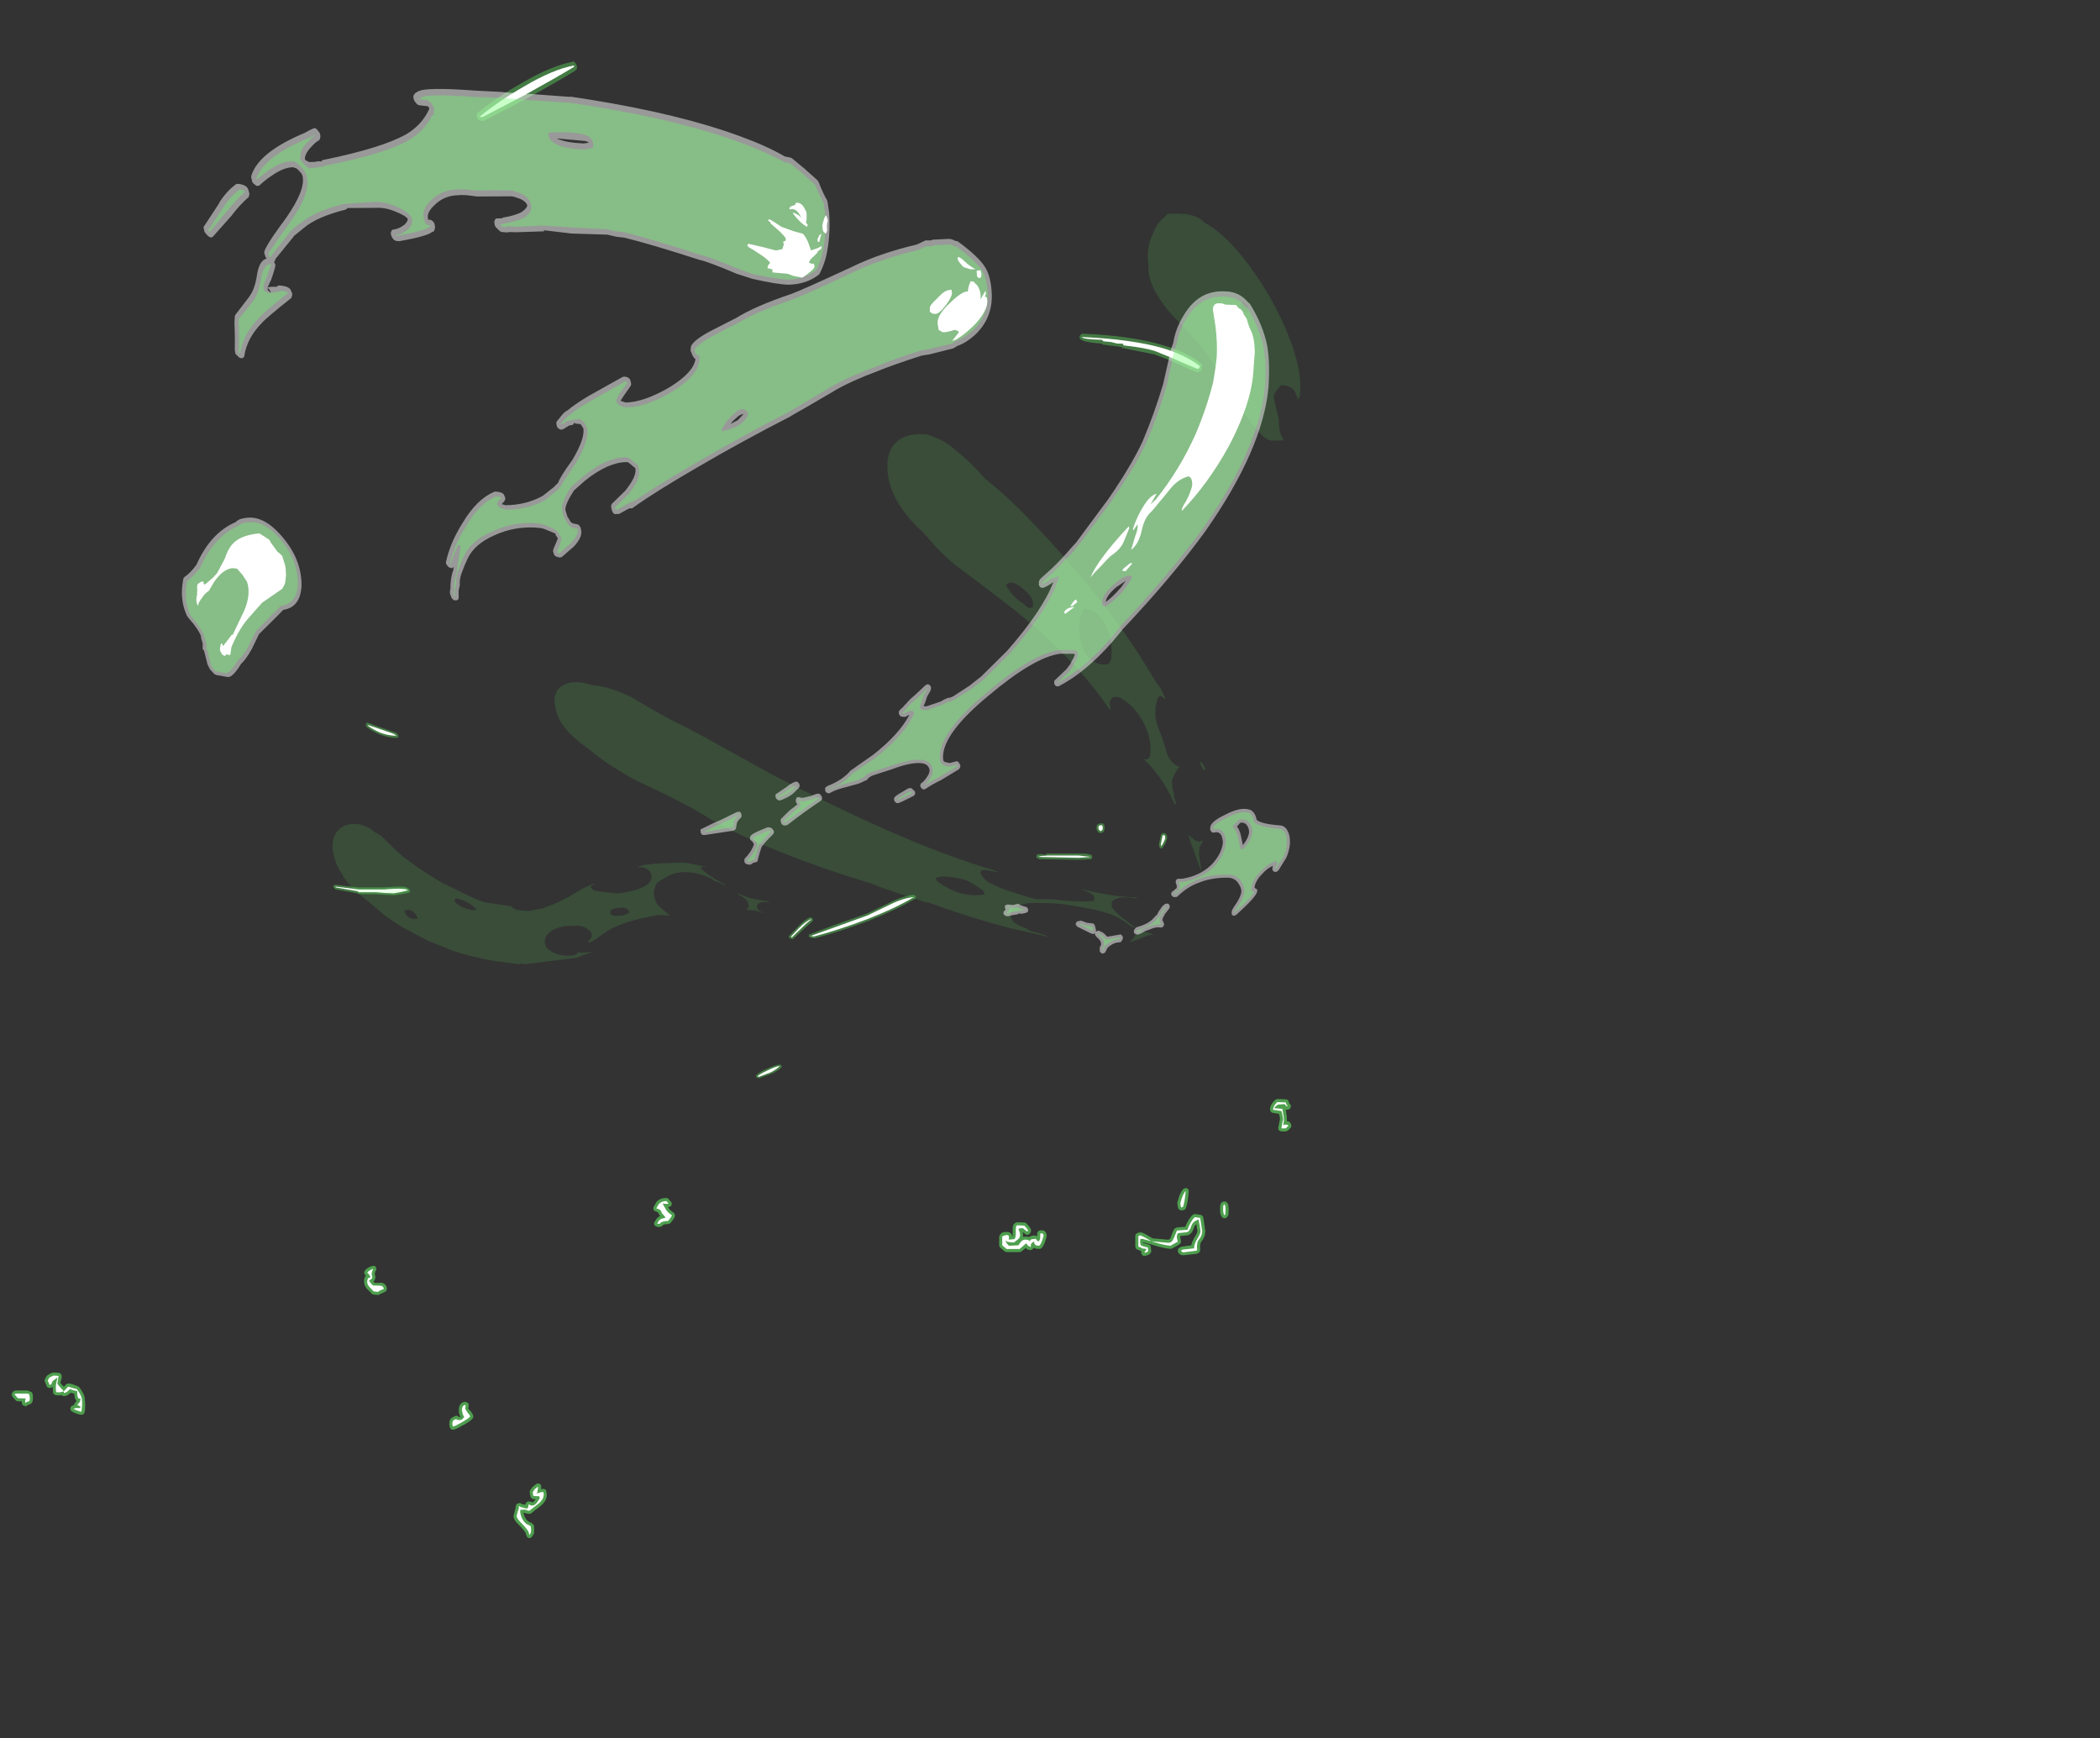 <?xml version="1.0" encoding="UTF-8" standalone="no"?>
<svg xmlns:ffdec="https://www.free-decompiler.com/flash" xmlns:xlink="http://www.w3.org/1999/xlink" ffdec:objectType="frame" height="565.05px" width="682.65px" xmlns="http://www.w3.org/2000/svg">
  <rect width="100%" height="100%" fill="#333333" stroke="none"/>
  <g transform="matrix(1.0, 0.0, 0.0, 1.0, 386.85, 713.55)">
    <use ffdec:characterId="748" height="142.75" transform="matrix(1.0, 0.0, 0.0, 1.0, -383.1, -356.3)" width="416.05" xlink:href="#shape0"/>
    <use ffdec:characterId="749" height="273.15" transform="matrix(1.0, 0.0, 0.165, 1.21, -315.079, -693.599)" width="305.5" xlink:href="#shape1"/>
    <use ffdec:characterId="747" height="235.15" transform="matrix(1.0, 0.0, 0.165, 1.21, -350.256, -684.647)" width="373.2" xlink:href="#shape2"/>
  </g>
  <defs>
    <g id="shape0" transform="matrix(1.0, 0.0, 0.0, 1.0, 383.1, 356.3)">
      <path d="M26.7 -354.95 L26.75 -355.0 26.8 -355.05 27.7 -356.05 28.4 -356.3 31.15 -356.2 31.75 -356.0 31.8 -355.95 32.1 -355.4 32.05 -355.45 32.2 -355.05 32.25 -354.9 32.45 -354.7 32.75 -354.25 32.75 -354.2 32.75 -353.7 32.8 -353.7 32.55 -353.3 Q32.15 -352.8 31.6 -352.8 31.35 -352.8 31.1 -352.95 L31.45 -350.55 31.5 -349.05 Q32.45 -349.1 32.7 -348.35 L32.85 -348.05 32.95 -347.45 32.95 -347.4 32.65 -346.9 31.8 -346.05 31.1 -345.75 29.7 -345.75 29.05 -346.0 Q28.75 -346.25 28.7 -346.6 28.6 -347.1 28.95 -348.2 L28.95 -348.35 29.25 -349.8 29.1 -350.85 29.05 -350.95 28.85 -351.5 26.85 -351.8 26.25 -352.15 26.0 -352.8 Q25.95 -353.8 26.7 -354.95 M10.2 -322.55 L10.55 -322.9 11.0 -323.0 11.35 -323.0 11.9 -322.8 11.85 -322.8 12.25 -322.35 Q12.75 -321.1 12.45 -318.65 L12.45 -318.6 12.15 -318.05 11.9 -317.8 11.45 -317.5 11.45 -317.55 10.9 -317.55 10.45 -317.85 Q9.75 -318.55 9.75 -320.4 L9.8 -321.6 9.8 -321.65 Q9.8 -322.05 10.15 -322.55 L10.2 -322.55 M0.9 -318.65 L1.25 -318.85 1.7 -318.9 3.45 -318.65 4.0 -318.4 4.0 -318.35 4.3 -317.85 4.95 -313.35 Q4.95 -311.55 3.75 -310.05 L3.7 -310.05 Q3.1 -309.2 3.3 -307.3 L3.25 -306.85 3.25 -306.8 3.0 -306.5 2.8 -306.3 2.2 -306.0 -1.65 -305.55 -2.35 -305.5 -2.75 -305.6 -2.7 -305.55 -2.9 -305.6 -2.95 -305.65 Q-3.8 -306.1 -3.95 -306.65 L-3.95 -307.15 Q-4.0 -307.85 -2.85 -308.25 L-2.75 -308.3 0.4 -308.75 Q0.65 -309.95 1.5 -311.35 L1.5 -311.4 Q2.35 -312.7 2.4 -313.35 L2.15 -315.0 2.15 -315.15 2.05 -315.6 Q1.55 -315.25 1.35 -314.65 0.6 -312.3 -0.7 -312.05 L-0.85 -312.0 -0.9 -312.0 -3.25 -311.75 -3.25 -311.7 -3.0 -310.3 -2.95 -309.75 -2.95 -309.7 -3.2 -309.25 -3.25 -309.25 Q-3.6 -308.85 -5.9 -307.7 L-6.45 -307.6 Q-8.75 -307.8 -11.7 -308.75 L-12.85 -309.1 -15.25 -309.75 -15.25 -309.5 -13.55 -309.05 -13.5 -309.0 -13.1 -308.8 -13.05 -308.8 -12.8 -308.4 -12.6 -306.9 -12.6 -306.85 Q-12.6 -306.5 -12.85 -306.25 L-13.1 -305.95 -13.05 -305.95 -13.45 -305.65 -13.5 -305.65 -14.5 -305.35 Q-15.3 -305.2 -15.5 -305.6 -15.85 -305.85 -15.85 -306.2 L-15.8 -306.75 -15.85 -306.75 -16.5 -307.15 -17.0 -307.3 Q-17.35 -307.4 -17.55 -307.65 L-17.6 -307.65 -17.8 -308.3 -17.8 -311.55 -17.75 -311.75 Q-17.85 -312.15 -17.55 -312.45 L-16.85 -312.85 -16.05 -312.95 -16.0 -312.95 Q-15.55 -312.95 -13.9 -312.05 L-13.8 -311.95 -12.15 -311.0 -7.05 -310.55 Q-6.5 -310.65 -6.2 -311.5 L-6.15 -311.6 Q-5.4 -313.9 -4.95 -314.25 L-4.9 -314.25 -4.3 -314.55 -1.55 -314.75 Q-0.5 -317.4 0.85 -318.65 L0.9 -318.65 M-363.15 -260.65 L-363.9 -260.8 Q-364.95 -259.8 -365.9 -259.7 -366.3 -259.65 -366.6 -259.9 L-366.8 -260.05 -367.1 -260.0 -367.4 -259.95 -368.65 -260.0 -369.25 -260.25 -369.6 -260.8 -369.6 -260.85 -369.7 -262.65 -370.0 -262.55 -370.55 -262.4 -370.5 -262.4 -371.1 -262.4 -371.15 -262.4 -371.6 -262.75 -371.8 -263.3 -372.2 -264.25 -372.25 -264.25 -372.35 -264.7 -372.35 -264.75 -372.25 -265.2 -372.25 -265.25 -371.7 -266.25 -371.65 -266.25 -371.2 -266.65 -371.25 -266.65 -369.95 -267.3 -369.45 -267.4 -367.75 -267.3 -367.1 -267.05 -367.1 -267.0 -366.8 -266.4 Q-366.7 -265.85 -366.95 -265.05 L-367.0 -264.95 -367.2 -263.95 -366.1 -262.75 -365.4 -263.5 -365.35 -263.55 -365.0 -263.75 Q-364.35 -264.1 -361.5 -262.9 L-361.1 -262.6 Q-359.7 -260.8 -359.35 -259.4 L-359.15 -256.95 Q-359.15 -255.1 -359.4 -254.35 -359.5 -254.0 -359.8 -253.8 -360.15 -253.6 -360.45 -253.65 -361.75 -253.8 -363.45 -254.7 L-363.85 -255.1 -363.85 -255.05 -364.0 -255.6 -363.85 -256.1 Q-363.6 -256.7 -362.75 -256.8 L-362.75 -257.05 -362.45 -257.6 -361.9 -258.1 Q-362.6 -258.65 -362.7 -260.55 L-363.15 -260.65 M-378.15 -261.55 L-377.95 -261.55 -377.9 -261.55 -376.55 -261.0 Q-376.15 -260.6 -376.15 -259.25 -376.15 -257.9 -376.45 -257.65 L-376.8 -257.2 -377.4 -257.0 -377.85 -256.8 Q-378.1 -256.5 -378.5 -256.45 L-379.1 -256.6 Q-379.85 -256.9 -379.75 -258.0 L-381.05 -258.05 -381.6 -258.2 -381.95 -258.6 -381.95 -258.55 -382.8 -259.55 -383.1 -260.25 -382.8 -260.95 -382.5 -261.25 -381.8 -261.55 -378.15 -261.55 M-61.5 -312.45 L-61.5 -312.5 Q-61.05 -313.1 -59.65 -313.1 -58.75 -313.1 -58.3 -312.65 -57.9 -312.35 -57.85 -311.7 L-57.7 -311.7 -57.65 -312.15 -57.65 -312.2 -57.65 -313.9 Q-57.65 -315.1 -57.35 -315.5 L-57.2 -315.75 -57.2 -315.7 -56.7 -316.1 -56.15 -316.25 -53.85 -316.15 Q-53.45 -316.15 -53.2 -315.85 -51.5 -314.15 -51.7 -313.45 L-51.75 -313.2 -51.9 -312.8 -51.9 -312.75 -52.3 -312.3 -52.25 -312.35 -52.75 -312.15 Q-53.3 -312.0 -54.05 -312.8 L-54.1 -312.85 -54.15 -312.9 -54.35 -313.05 -54.25 -312.05 -54.3 -311.5 -53.45 -311.6 -52.2 -311.45 -52.15 -311.5 -52.2 -311.45 -52.1 -311.55 Q-51.0 -312.2 -49.9 -311.8 L-49.65 -311.75 -49.7 -312.5 -49.7 -312.55 -49.6 -313.05 -49.55 -313.05 -49.2 -313.45 -48.7 -313.6 -47.9 -313.6 -47.4 -313.45 -47.35 -313.45 -47.0 -313.1 -46.7 -312.55 -46.7 -312.5 -46.6 -312.05 -46.6 -312.0 Q-46.6 -311.45 -47.15 -309.85 -48.1 -307.3 -49.25 -307.6 -50.25 -307.6 -50.8 -307.95 L-50.9 -307.85 -51.1 -307.6 -51.4 -307.3 -51.45 -307.3 -51.9 -307.2 Q-52.85 -307.2 -53.4 -307.9 L-54.75 -306.8 Q-55.05 -306.55 -55.4 -306.55 L-59.65 -306.55 Q-60.0 -306.55 -60.3 -306.8 L-61.7 -308.0 -61.95 -308.35 -61.95 -308.3 -62.05 -308.75 -62.05 -311.55 -61.75 -312.25 -61.5 -312.45 M-0.6 -327.05 L-0.65 -327.05 Q-0.4 -326.75 -0.4 -326.3 -0.7 -322.6 -1.35 -320.85 L-1.6 -320.45 -1.65 -320.4 -2.05 -320.2 -2.05 -320.25 -2.6 -320.1 -3.25 -320.15 -3.75 -320.6 -3.9 -320.85 -3.9 -320.95 -4.15 -322.45 -4.15 -322.5 -3.55 -324.65 Q-2.75 -326.6 -2.05 -327.15 L-2.0 -327.15 -1.3 -327.4 -0.6 -327.05 M-173.45 -322.85 Q-172.3 -324.1 -170.3 -324.15 L-169.8 -324.05 -169.7 -324.0 -169.4 -323.65 -169.35 -323.6 -169.35 -323.55 -169.3 -323.55 -169.25 -323.5 -169.2 -323.45 -168.45 -322.5 -168.5 -322.55 -168.5 -322.05 -168.45 -322.05 -168.65 -321.65 Q-168.85 -321.25 -169.65 -321.2 L-169.45 -320.75 Q-169.0 -320.1 -167.85 -319.35 L-167.8 -319.3 -167.45 -318.75 -167.5 -318.05 Q-168.05 -316.9 -168.95 -315.95 L-169.0 -315.9 -169.25 -315.75 -169.65 -315.65 -169.7 -315.65 Q-171.1 -315.65 -171.55 -315.15 L-171.55 -315.1 -171.95 -314.8 -172.5 -314.7 -173.35 -314.8 -173.9 -315.05 -174.2 -315.55 -174.25 -315.6 -174.15 -316.2 -173.3 -317.55 -173.25 -317.55 Q-172.9 -318.0 -172.2 -318.25 -172.8 -318.9 -172.85 -319.4 L-173.75 -319.8 Q-174.05 -319.85 -174.25 -320.05 L-174.5 -320.6 -174.4 -321.15 -173.55 -322.65 -173.45 -322.85 M-268.5 -299.7 L-268.3 -300.45 Q-267.55 -301.5 -265.8 -302.05 L-265.2 -302.05 Q-264.9 -302.0 -264.7 -301.75 L-264.7 -301.7 -264.5 -301.15 Q-264.5 -300.85 -264.65 -300.6 -265.15 -299.7 -264.95 -299.05 L-264.9 -298.9 Q-264.7 -298.25 -265.05 -297.5 L-265.15 -297.35 -265.45 -296.95 -265.05 -296.5 -263.3 -296.55 -262.6 -296.55 Q-261.05 -296.0 -261.1 -294.5 L-261.3 -293.95 -261.25 -293.95 -261.75 -293.6 -263.35 -292.85 -263.7 -292.65 -263.65 -292.65 -264.1 -292.6 -265.45 -292.75 -265.85 -292.9 -266.15 -293.15 -266.15 -293.2 -267.4 -294.45 Q-268.5 -295.55 -268.5 -297.0 -268.5 -298.5 -267.85 -298.85 L-268.1 -299.05 -268.5 -299.7 M-234.45 -256.85 L-234.55 -256.25 -234.55 -256.15 -234.6 -255.65 -234.3 -255.25 -234.2 -255.2 Q-233.25 -254.2 -233.05 -253.4 L-233.0 -252.9 -233.25 -252.4 Q-234.05 -251.5 -236.4 -250.2 L-236.4 -250.25 Q-238.6 -248.95 -239.45 -248.8 L-240.0 -248.85 -240.4 -249.15 -240.65 -249.6 -240.65 -249.65 -240.8 -250.5 -240.8 -250.65 Q-240.8 -252.05 -240.1 -252.55 L-240.15 -252.55 -239.95 -252.7 -239.3 -253.05 -238.75 -253.3 Q-238.1 -253.4 -237.75 -252.95 L-237.6 -252.95 -237.25 -252.95 -237.15 -253.1 -237.3 -253.25 Q-237.7 -254.0 -237.7 -255.1 -237.7 -256.45 -237.15 -257.1 -236.6 -257.9 -235.45 -257.85 L-234.75 -257.55 Q-234.45 -257.25 -234.45 -256.85 M-237.15 -253.1 L-236.95 -252.75 -236.95 -253.0 -237.1 -253.05 -237.15 -253.1 M-213.85 -230.1 L-212.4 -231.25 -211.9 -231.35 -211.4 -231.2 -211.05 -230.85 Q-210.8 -230.5 -211.0 -229.5 L-210.4 -229.55 Q-209.7 -229.7 -209.3 -229.0 L-209.1 -227.75 Q-209.05 -225.6 -211.35 -223.85 L-214.05 -221.75 -214.05 -221.7 -214.4 -221.5 -214.9 -221.45 -215.55 -221.55 -215.65 -221.55 -216.5 -221.8 -216.7 -221.8 -216.3 -220.5 Q-215.6 -219.0 -214.3 -218.6 L-214.05 -218.5 -214.1 -218.5 -213.45 -217.95 Q-213.2 -217.7 -213.2 -216.45 L-213.25 -215.15 -213.25 -215.1 -213.5 -214.65 -214.05 -213.85 Q-214.3 -213.6 -214.65 -213.55 L-215.3 -213.7 -215.7 -214.25 -216.05 -215.4 -217.15 -216.8 -217.2 -216.85 -217.25 -216.9 -218.4 -218.1 -218.55 -218.2 Q-220.0 -219.8 -219.9 -220.75 L-219.45 -222.6 -219.2 -223.55 -219.2 -223.95 -218.9 -224.65 -218.2 -224.95 Q-217.5 -224.95 -217.15 -224.6 L-216.05 -224.4 -216.05 -224.5 -215.8 -225.15 -215.15 -225.5 -214.1 -225.35 -213.8 -225.15 Q-213.45 -225.25 -213.0 -225.85 L-212.95 -225.9 -212.9 -225.9 -212.95 -225.9 -212.7 -226.2 -213.45 -226.25 -213.95 -226.4 -214.3 -226.8 -214.4 -227.0 -214.65 -228.4 Q-214.8 -228.9 -213.95 -229.9 L-213.85 -230.1" fill="#66ff66" fill-opacity="0.529" fill-rule="evenodd" stroke="none"/>
      <path d="M28.35 -355.3 L31.1 -355.2 31.3 -354.6 31.8 -353.95 31.2 -354.05 30.8 -354.65 28.6 -354.5 27.5 -353.65 27.5 -353.3 30.0 -353.1 30.45 -350.45 Q30.6 -348.85 30.25 -347.85 L31.0 -348.0 31.8 -347.9 31.95 -347.6 31.1 -346.75 29.7 -346.75 29.9 -348.05 30.25 -349.8 30.0 -351.3 29.7 -352.4 27.0 -352.8 Q27.0 -353.55 27.55 -354.4 L28.35 -355.3 M11.3 -322.0 Q11.7 -320.9 11.45 -318.75 L11.2 -318.5 Q10.75 -319.05 10.75 -320.4 L10.8 -321.55 11.0 -322.0 11.3 -322.0 M0.4 -314.95 Q-0.15 -313.25 -1.0 -313.0 L-3.95 -312.7 -4.25 -311.95 Q-4.4 -311.15 -3.95 -309.95 L-6.35 -308.6 Q-8.55 -308.8 -11.4 -309.7 L-12.55 -310.05 -15.5 -310.85 -16.15 -310.8 -16.25 -309.85 -16.1 -308.9 Q-15.7 -308.45 -13.75 -308.05 -13.6 -307.65 -13.6 -306.9 L-13.85 -306.6 Q-15.0 -306.15 -14.8 -306.45 L-14.15 -307.55 -15.7 -307.75 -15.85 -307.95 -16.8 -308.3 -16.8 -311.55 Q-16.7 -311.55 -16.75 -311.75 -16.8 -311.95 -16.0 -311.95 L-14.4 -311.15 -12.55 -310.05 -7.05 -309.55 Q-5.85 -309.55 -5.25 -311.15 L-4.25 -313.55 -0.85 -313.8 Q0.2 -316.65 1.55 -317.9 L3.3 -317.65 3.95 -313.35 Q3.95 -311.9 2.95 -310.7 2.05 -309.65 2.3 -307.2 L2.1 -307.0 -2.1 -306.45 -2.5 -306.55 -3.0 -307.0 -2.4 -307.35 1.3 -307.75 Q1.3 -309.15 2.35 -310.85 3.4 -312.5 3.4 -313.35 L3.15 -315.2 Q2.85 -316.3 2.85 -316.9 L2.85 -317.1 Q0.9 -316.65 0.4 -314.95 M-362.9 -261.6 L-364.15 -262.0 Q-365.15 -260.85 -366.05 -260.7 L-366.15 -261.25 -367.4 -260.95 -368.6 -261.0 Q-368.95 -263.15 -368.2 -265.5 L-368.2 -265.75 -369.75 -264.6 -370.25 -263.5 -370.8 -263.35 Q-370.8 -263.75 -371.35 -264.75 L-370.8 -265.75 -369.5 -266.4 -367.8 -266.3 -367.95 -265.3 -368.2 -263.9 Q-368.2 -263.5 -366.3 -261.55 L-366.15 -261.25 -364.7 -262.8 -361.9 -262.0 Q-360.65 -260.4 -360.3 -259.15 -360.15 -258.55 -360.15 -256.95 L-360.35 -254.65 Q-361.5 -254.8 -363.0 -255.6 L-362.25 -255.85 -360.8 -255.85 -360.7 -256.3 -361.75 -256.9 -361.15 -257.5 Q-360.7 -258.0 -360.7 -258.8 -360.7 -259.05 -361.2 -258.9 -361.75 -259.15 -361.75 -261.35 L-362.9 -261.6 M-378.1 -260.55 L-377.35 -260.35 -377.15 -259.25 -377.2 -258.4 -377.4 -258.0 Q-378.15 -258.0 -378.6 -257.45 L-378.7 -258.1 -378.5 -258.95 -381.05 -259.05 -382.1 -260.25 -381.8 -260.55 -378.1 -260.55 M-60.8 -311.8 L-59.65 -312.1 Q-58.85 -312.1 -58.85 -311.45 L-58.95 -310.6 -57.1 -310.75 Q-56.75 -311.1 -56.65 -312.15 L-56.65 -313.9 -56.5 -315.05 -56.2 -315.25 -53.9 -315.15 Q-52.7 -313.95 -52.7 -313.55 L-52.85 -313.15 -53.4 -313.55 -54.45 -314.35 -55.8 -314.15 -55.5 -313.3 Q-55.25 -312.8 -55.25 -312.05 -55.25 -311.45 -55.75 -310.85 L-57.25 -309.65 -58.45 -309.75 Q-59.7 -309.9 -59.8 -310.2 L-59.95 -310.45 Q-59.95 -309.6 -58.85 -308.6 L-55.8 -308.75 -55.05 -309.8 Q-54.45 -310.6 -53.45 -310.6 L-52.5 -310.45 -52.2 -310.1 -51.6 -310.7 -50.15 -310.85 -49.8 -310.4 Q-49.6 -310.05 -49.2 -310.05 -48.75 -310.55 -48.7 -311.3 L-48.7 -312.6 -47.9 -312.6 -47.6 -312.05 Q-47.6 -311.6 -48.1 -310.2 -48.7 -308.6 -49.2 -308.6 -50.7 -308.6 -50.7 -309.95 -51.1 -309.95 -51.8 -309.0 L-51.7 -308.45 -51.9 -308.2 -52.7 -308.65 -53.25 -309.4 -55.4 -307.55 -59.65 -307.55 -61.05 -308.75 -61.05 -311.55 -60.8 -311.8 M-2.6 -324.3 Q-1.95 -325.95 -1.4 -326.4 -1.7 -322.85 -2.3 -321.2 L-2.85 -321.05 -3.05 -321.4 -3.15 -322.5 -2.6 -324.3 M-170.25 -323.15 L-169.9 -322.75 -169.45 -322.3 -170.3 -322.2 -171.45 -322.3 -170.3 -320.25 Q-169.8 -319.4 -168.4 -318.5 -168.9 -317.5 -169.7 -316.65 -171.8 -316.65 -172.4 -315.7 L-173.25 -315.8 -172.6 -316.85 Q-172.0 -317.45 -170.6 -317.65 -170.6 -318.1 -171.15 -318.6 -171.8 -319.2 -171.85 -319.6 -171.95 -320.35 -173.5 -320.75 L-172.7 -322.15 Q-171.8 -323.1 -170.25 -323.15 M-265.9 -298.7 Q-265.75 -298.35 -265.95 -297.95 L-266.95 -297.2 -265.65 -295.7 -262.95 -295.6 Q-262.1 -295.3 -262.1 -294.55 -263.5 -294.05 -264.0 -293.6 L-265.35 -293.75 -266.7 -295.15 Q-267.5 -295.95 -267.5 -297.0 L-267.25 -298.05 -266.4 -298.3 Q-266.6 -299.15 -267.5 -299.85 -266.9 -300.65 -265.5 -301.1 -266.3 -299.7 -265.9 -298.7 M-235.45 -256.85 L-235.5 -256.55 -235.6 -255.6 -234.95 -254.5 Q-234.2 -253.7 -234.0 -253.1 -234.75 -252.3 -236.9 -251.1 -238.9 -249.95 -239.65 -249.8 L-239.8 -250.65 Q-239.8 -251.5 -239.45 -251.85 L-238.8 -252.2 -238.5 -252.25 Q-238.35 -251.95 -237.6 -251.95 -236.8 -251.95 -236.55 -252.25 L-235.95 -252.9 -236.4 -253.75 -236.7 -255.1 Q-236.7 -256.85 -235.45 -256.85 M-217.7 -223.7 L-215.6 -223.15 Q-215.05 -223.3 -215.05 -224.5 L-214.55 -224.35 Q-214.5 -224.15 -213.8 -224.15 -213.0 -224.15 -212.2 -225.25 L-211.4 -226.5 -211.5 -227.15 -213.4 -227.25 -213.55 -227.55 -213.65 -228.5 -213.1 -229.4 -211.95 -230.35 -212.0 -229.5 -212.2 -228.35 -212.6 -228.1 -211.95 -228.2 -210.95 -228.5 -210.3 -228.55 Q-210.1 -228.55 -210.1 -227.75 -210.1 -226.05 -211.95 -224.65 L-214.75 -222.45 -215.45 -222.55 -216.15 -222.85 -217.7 -222.75 Q-217.9 -221.65 -217.2 -220.1 -216.3 -218.15 -214.6 -217.65 L-214.3 -217.4 -214.2 -216.45 -214.25 -215.35 -214.35 -215.25 -214.75 -214.55 -215.15 -215.85 -216.45 -217.5 -217.8 -218.9 Q-218.9 -220.1 -218.9 -220.75 L-218.55 -222.2 Q-218.2 -222.95 -218.2 -223.55 L-218.2 -223.95 Q-217.8 -223.95 -217.7 -223.7" fill="#ffffff" fill-rule="evenodd" stroke="none"/>
    </g>
    <g id="shape1" transform="matrix(1.0, 0.0, 0.0, 1.0, 141.35, 224.6)">
      <path d="M125.55 -150.55 L125.8 -150.95 126.15 -151.2 126.55 -151.45 Q142.85 -150.9 152.7 -148.25 159.55 -146.6 163.9 -143.5 L164.15 -143.25 164.15 -142.75 163.9 -142.15 Q163.65 -141.1 162.2 -141.1 161.95 -141.1 158.2 -142.6 L153.95 -144.25 153.95 -144.3 149.1 -145.9 139.25 -147.55 Q138.9 -147.55 138.85 -147.75 L138.8 -147.85 137.35 -148.05 135.35 -148.25 132.95 -148.5 132.5 -148.75 132.5 -148.8 Q125.15 -149.15 125.55 -150.55 M47.55 -0.35 L47.5 0.0 47.25 0.35 Q41.05 3.2 30.95 6.35 21.55 9.15 12.8 11.0 L12.65 11.0 11.65 10.85 11.25 10.7 11.0 10.5 Q10.95 10.25 11.15 10.1 11.15 9.9 11.45 9.9 L20.25 7.3 30.9 4.35 38.55 1.5 Q43.3 -0.4 46.9 -0.7 L47.3 -0.55 47.55 -0.35 M89.25 -11.6 Q91.45 -11.75 91.5 -11.25 L91.75 -11.6 Q91.95 -11.85 92.2 -11.8 L102.4 -11.8 Q106.75 -11.8 106.7 -11.05 L106.65 -10.8 106.45 -10.45 106.2 -10.3 105.9 -10.25 102.2 -10.1 90.1 -10.25 89.45 -10.25 Q88.25 -10.6 88.55 -11.05 L88.8 -11.5 89.25 -11.6 M112.0 -19.45 L112.0 -18.8 112.0 -18.55 111.75 -18.05 111.5 -17.6 110.6 -17.3 110.35 -17.3 110.0 -17.35 109.65 -17.6 109.6 -17.7 Q109.15 -18.2 109.35 -18.85 109.5 -19.7 110.55 -19.85 L111.45 -19.9 111.85 -19.75 112.0 -19.45 M131.85 -15.8 L130.95 -14.4 131.0 -14.45 129.95 -13.35 129.55 -13.1 129.15 -13.25 128.95 -13.5 128.9 -14.1 Q128.8 -14.3 129.0 -14.45 L129.95 -16.7 130.2 -17.05 130.65 -17.3 131.25 -17.3 131.5 -17.2 131.65 -17.0 131.8 -16.8 131.9 -16.65 131.85 -15.8 M12.55 5.35 L12.9 5.6 13.0 5.65 13.1 5.95 13.1 6.2 12.8 6.45 9.15 8.85 5.9 11.1 5.65 11.2 5.45 11.2 4.95 11.1 4.65 10.85 Q4.4 10.7 4.5 10.55 4.45 10.3 4.75 10.25 L8.35 7.55 Q10.45 6.0 12.2 5.35 L12.55 5.35 M-44.3 -218.85 Q-34.0 -223.45 -26.95 -224.5 -26.8 -224.75 -26.4 -224.4 L-26.0 -223.9 -25.85 -223.6 -25.8 -223.05 -26.0 -222.5 -26.45 -222.15 Q-32.7 -219.2 -43.7 -214.55 L-58.35 -208.65 -58.55 -208.6 -59.6 -208.7 Q-60.1 -208.7 -60.2 -209.0 L-60.55 -209.6 Q-60.7 -210.0 -60.5 -210.2 -60.45 -210.7 -60.2 -210.75 -52.45 -215.35 -44.3 -218.85 M-123.55 -46.55 L-123.4 -46.75 -123.15 -46.95 -122.9 -46.95 -119.6 -45.85 -115.0 -44.5 -114.95 -44.5 Q-113.8 -44.2 -113.6 -43.8 L-113.55 -43.6 -113.5 -43.15 -113.75 -42.95 -114.55 -42.85 Q-116.95 -42.95 -119.3 -43.7 -121.55 -44.5 -123.25 -45.6 L-123.5 -45.85 -123.65 -46.25 -123.55 -46.55 M-141.05 -2.4 L-141.3 -2.7 Q-141.45 -3.2 -141.05 -3.2 L-140.9 -3.4 -140.65 -3.4 -133.35 -2.7 -125.3 -2.7 -125.1 -2.7 -123.6 -2.75 -123.45 -2.75 Q-120.15 -3.0 -118.3 -2.85 L-118.25 -2.85 -117.8 -2.7 Q-117.1 -2.6 -116.75 -2.15 L-116.6 -1.9 -116.65 -1.6 -116.8 -1.4 -117.1 -1.25 -119.55 -0.85 -121.9 -0.6 -124.8 -0.7 -127.7 -0.85 -133.25 -0.9 Q-133.55 -0.9 -133.7 -1.05 L-133.85 -1.1 -140.65 -2.15 -141.05 -2.4 M-12.25 47.75 Q-11.25 47.0 -8.65 46.1 -5.8 45.05 -4.2 44.9 L-3.85 44.95 -3.65 45.15 Q-3.55 45.15 -3.55 45.45 L-3.65 45.65 Q-4.85 46.55 -7.15 47.35 L-11.3 48.55 -11.65 48.55 -12.0 48.5 -12.3 48.3 -12.4 47.95 -12.25 47.75" fill="#66ff66" fill-opacity="0.349" fill-rule="evenodd" stroke="none"/>
      <path d="M126.4 -150.55 Q142.65 -149.95 152.4 -147.5 159.1 -145.75 163.4 -142.75 L163.15 -142.25 Q163.05 -142.05 162.45 -142.0 L158.65 -143.4 154.35 -145.05 149.45 -146.8 Q146.4 -147.65 139.55 -148.3 L139.35 -148.75 137.5 -148.8 135.65 -149.2 133.15 -149.4 132.8 -149.8 Q126.25 -149.95 126.4 -150.55 M89.7 -10.9 L89.2 -11.05 92.15 -11.25 102.35 -11.25 106.1 -10.9 105.9 -10.85 102.2 -10.65 90.2 -10.85 89.7 -10.9 M110.6 -19.35 L111.3 -19.4 111.4 -18.7 111.2 -18.15 110.5 -17.8 110.1 -18.15 Q109.9 -18.4 110.0 -18.85 110.05 -19.25 110.6 -19.35 M129.55 -13.7 L129.55 -14.3 130.5 -16.7 131.15 -16.7 131.25 -16.4 131.2 -15.8 130.45 -14.7 129.55 -13.7 M31.0 4.85 L38.75 1.95 Q43.4 0.15 46.95 -0.1 40.85 2.75 30.75 5.85 21.4 8.65 12.65 10.5 L11.65 10.35 20.45 7.85 31.0 4.85 M12.5 6.0 Q11.35 6.55 8.8 8.4 7.45 9.3 5.55 10.7 L5.1 10.6 8.65 7.9 Q10.75 6.45 12.4 5.85 L12.5 6.0 M-44.0 -217.8 Q-33.9 -222.4 -26.75 -223.5 L-26.7 -223.15 Q-33.1 -220.2 -44.05 -215.55 L-58.7 -209.65 -59.75 -209.7 Q-52.05 -214.3 -44.0 -217.8 M-122.85 -46.3 L-119.75 -45.4 -115.1 -44.0 -114.2 -43.55 -114.05 -43.5 -114.7 -43.45 Q-116.95 -43.5 -119.25 -44.25 -121.4 -45.05 -122.95 -46.1 L-122.85 -46.3 M-140.65 -2.7 L-140.65 -2.85 -140.6 -2.9 -133.2 -2.15 -125.15 -2.15 -124.85 -2.15 -123.45 -2.25 -123.3 -2.25 Q-120.05 -2.45 -118.3 -2.25 L-117.85 -2.2 -117.25 -1.95 -117.4 -1.85 -119.85 -1.4 -122.0 -1.1 -124.9 -1.2 -127.75 -1.4 -133.35 -1.4 -133.6 -1.65 -140.65 -2.7 M-7.4 47.0 L-11.45 48.2 -11.9 48.05 Q-10.9 47.4 -8.4 46.5 -5.7 45.45 -4.1 45.25 -5.25 46.15 -7.4 47.0" fill="#ffffff" fill-rule="evenodd" stroke="none"/>
    </g>
    <g id="shape2" transform="matrix(1.0, 0.0, 0.0, 1.0, 177.75, 217.2)">
      <path d="M54.95 -5.3 L54.95 -4.7 Q55.45 -3.9 58.4 -2.5 62.35 -0.65 66.5 -0.6 L69.75 -0.7 70.1 -1.05 Q69.7 -1.5 69.6 -1.95 L66.05 -4.0 Q63.55 -5.35 57.15 -5.65 L56.0 -5.45 54.95 -5.3 M33.7 -3.75 Q19.5 -7.35 4.95 -12.4 -10.35 -17.85 -17.35 -21.9 -23.3 -25.3 -38.25 -31.45 -46.6 -35.45 -52.0 -39.7 L-53.0 -40.4 Q-60.6 -45.3 -61.15 -50.35 -61.85 -55.3 -57.7 -57.0 -54.1 -58.6 -48.35 -57.05 -42.2 -56.55 -35.85 -53.7 -26.4 -48.55 -21.35 -46.45 -16.95 -44.55 -7.0 -39.55 3.7 -34.25 6.05 -33.1 26.15 -23.85 40.95 -18.15 59.35 -11.0 73.95 -7.35 L75.25 -6.85 75.9 -6.65 71.5 -7.4 70.3 -7.3 70.0 -7.4 70.0 -7.15 Q69.7 -6.95 69.7 -6.6 69.6 -6.0 70.7 -4.95 71.55 -4.0 72.25 -3.9 L74.05 -3.1 Q76.45 -2.1 81.9 -0.7 L84.15 -0.05 84.25 -0.05 86.65 0.5 91.85 0.5 95.4 0.85 101.25 1.1 105.1 0.95 105.3 0.8 105.6 0.25 Q105.55 0.15 105.5 0.2 105.65 -0.9 103.15 -1.65 L101.85 -2.0 101.9 -2.1 108.4 -1.0 Q115.15 0.05 119.5 -0.05 L119.05 0.3 117.8 0.1 Q114.05 -0.3 112.25 0.5 111.05 0.9 110.9 1.55 L110.95 1.85 110.8 2.35 Q110.6 2.85 113.1 4.95 L116.1 7.15 117.75 8.2 116.65 7.9 116.35 7.85 Q112.7 5.25 109.55 4.35 104.55 2.9 94.4 1.75 90.85 1.45 84.25 1.5 80.45 2.0 79.05 2.75 77.75 3.35 77.6 4.6 77.45 5.25 77.7 5.75 L78.2 6.6 Q78.35 6.6 78.5 6.75 L79.85 7.55 82.15 8.4 83.0 8.95 Q88.1 10.05 88.8 10.6 L83.85 9.6 76.5 8.2 Q63.5 5.25 51.3 1.3 L50.85 1.4 Q39.15 -1.85 35.25 -3.15 L33.7 -3.75 M88.65 -112.45 Q91.75 -110.15 94.65 -107.65 98.5 -104.4 104.05 -98.65 109.0 -93.6 113.0 -88.95 126.35 -74.05 135.3 -57.55 L136.35 -56.25 137.35 -53.75 137.35 -53.65 137.5 -53.4 137.25 -53.45 137.2 -53.4 137.05 -53.4 136.75 -53.7 136.7 -53.8 136.15 -54.15 Q135.15 -54.2 134.35 -52.2 133.8 -51.1 133.65 -50.1 133.2 -48.45 133.7 -46.2 L134.8 -42.35 135.65 -38.35 Q136.4 -35.95 139.1 -35.05 L138.45 -34.65 Q136.2 -32.25 135.85 -30.9 L135.85 -30.1 135.8 -29.35 135.9 -28.6 136.0 -27.75 Q135.8 -27.35 136.0 -26.5 L136.3 -25.2 135.8 -24.95 Q133.9 -30.4 130.4 -34.4 128.8 -36.45 127.65 -37.15 L128.7 -37.05 128.9 -37.1 129.25 -37.3 129.9 -37.9 130.3 -39.25 Q131.15 -43.05 129.2 -47.15 126.9 -51.9 122.35 -53.85 L120.6 -53.85 Q119.3 -53.0 119.15 -52.25 L119.15 -51.35 119.15 -50.7 119.0 -50.25 Q109.8 -64.55 90.6 -78.5 L82.7 -84.05 74.8 -89.5 Q70.95 -92.45 67.2 -96.85 L65.85 -98.25 Q64.2 -99.6 62.7 -101.3 56.65 -108.0 57.25 -114.6 57.6 -119.8 61.35 -122.3 65.15 -124.95 71.9 -124.35 L72.8 -124.0 74.85 -123.35 Q77.85 -122.25 80.4 -120.05 84.25 -117.3 88.65 -112.45 M151.45 -172.7 Q152.0 -175.5 153.9 -178.15 155.85 -181.35 158.8 -182.9 L159.45 -183.55 Q162.55 -183.8 164.95 -183.55 165.05 -183.75 165.25 -183.65 L165.45 -183.55 Q169.4 -183.15 171.0 -181.55 L171.05 -181.4 Q179.45 -177.45 187.3 -164.65 191.95 -156.95 194.15 -148.9 196.25 -141.05 194.9 -136.1 L194.45 -134.45 193.85 -133.8 193.2 -135.85 Q192.4 -137.55 188.9 -137.65 L187.85 -136.7 Q186.25 -135.3 186.1 -134.7 185.95 -134.3 186.3 -131.65 L186.7 -128.5 Q186.45 -126.9 186.5 -125.9 186.4 -124.3 187.45 -122.8 L183.6 -122.7 Q181.1 -122.75 178.25 -126.75 L178.25 -126.5 176.6 -128.8 175.35 -130.3 172.9 -135.0 Q169.25 -141.6 166.1 -146.1 163.2 -149.9 155.8 -157.4 150.0 -164.35 151.1 -169.4 L151.2 -169.9 Q151.15 -171.45 151.45 -172.7 M80.25 -5.75 L80.15 -5.8 80.35 -5.8 80.25 -5.75 M122.05 -66.0 Q122.6 -69.35 121.55 -72.45 119.85 -77.0 115.3 -77.55 L113.85 -76.3 114.0 -76.15 Q113.5 -75.7 113.2 -74.85 L113.15 -74.45 Q112.65 -73.35 112.65 -72.75 112.0 -70.05 112.8 -67.5 114.05 -62.55 119.6 -62.55 120.9 -62.55 121.6 -64.05 L122.05 -66.0 M91.1 -83.0 L91.15 -82.95 91.25 -82.9 Q92.7 -80.4 95.45 -79.0 L96.25 -78.25 Q97.05 -77.75 97.45 -77.75 L98.45 -77.95 98.7 -79.0 Q98.9 -80.8 95.85 -83.1 92.55 -85.6 90.7 -83.9 90.75 -83.5 91.1 -83.15 L91.1 -83.0 M140.15 -11.9 Q139.2 -15.05 138.9 -16.75 L140.1 -15.9 Q140.9 -15.1 142.2 -14.95 L142.8 -15.15 143.45 -15.25 142.1 -13.6 Q141.9 -13.45 141.65 -12.3 141.4 -11.55 141.5 -9.8 L141.55 -7.3 141.35 -7.4 140.15 -11.9 M147.05 -34.3 L146.8 -34.25 Q145.8 -35.5 146.0 -36.1 146.05 -36.7 146.3 -36.4 L146.95 -35.55 147.4 -34.5 147.05 -34.3 M181.05 -156.85 L181.1 -156.75 181.6 -157.95 Q181.75 -158.65 181.4 -159.25 L180.05 -160.1 179.15 -159.05 Q179.7 -157.65 181.05 -156.85 M122.55 9.75 L123.05 10.0 Q121.65 10.05 119.35 10.8 L115.3 12.05 115.2 11.95 Q115.6 11.55 116.1 11.3 L117.65 9.55 117.6 8.95 118.9 8.8 122.55 9.75 M-138.75 -16.45 Q-137.1 -18.95 -133.7 -19.55 -130.55 -20.15 -127.6 -18.85 -126.35 -18.35 -125.5 -17.5 -124.2 -17.1 -122.9 -15.95 L-120.25 -13.4 -117.3 -10.9 -113.55 -8.4 Q-109.55 -5.9 -105.6 -3.8 L-104.75 -3.5 -98.95 -0.95 Q-95.1 0.75 -92.6 1.35 L-84.15 2.4 -84.2 2.55 -84.0 2.85 -82.85 3.35 -79.05 3.7 -78.3 3.55 -74.3 2.95 -73.55 2.7 -70.1 1.7 -65.25 -0.15 -61.0 -2.1 Q-59.55 -2.75 -58.0 -3.2 L-57.9 -3.2 -57.55 -3.4 -57.3 -3.5 -57.35 -3.45 -56.55 -3.7 -56.35 -3.6 -57.4 -3.15 -57.75 -2.7 Q-57.35 -2.1 -56.35 -1.75 L-49.6 -1.05 -47.5 -1.25 Q-42.5 -1.9 -39.8 -3.15 -37.65 -4.25 -37.5 -5.45 L-37.45 -5.5 -37.5 -6.3 Q-37.6 -7.0 -38.3 -7.45 -39.25 -8.1 -41.05 -8.1 L-41.4 -8.1 -41.5 -8.25 -38.9 -8.8 -37.25 -8.9 -35.3 -9.1 -27.4 -9.35 -25.2 -9.25 -20.3 -8.35 -19.9 -8.35 -19.9 -8.25 -18.9 -7.95 -20.2 -8.25 -20.6 -8.15 -21.25 -8.05 -21.25 -7.95 Q-18.75 -5.65 -13.8 -3.35 L-13.9 -3.2 Q-15.1 -3.85 -17.4 -4.5 L-17.4 -4.55 -17.45 -4.55 -17.95 -4.95 Q-20.45 -6.1 -23.3 -6.55 L-24.7 -6.7 -26.45 -6.8 Q-30.0 -6.85 -33.5 -5.1 -36.65 -3.8 -36.7 -2.85 L-37.35 -1.65 Q-37.55 -1.25 -37.4 -0.1 -37.4 1.05 -36.75 1.9 L-36.65 2.0 -36.65 2.05 -36.25 2.45 -35.55 3.0 -34.05 4.25 -34.1 4.25 -33.25 4.85 -33.7 4.9 -35.5 4.75 -37.2 4.75 Q-46.55 6.1 -51.5 7.9 -54.1 8.75 -58.7 11.45 L-58.7 11.35 Q-60.05 12.1 -60.85 12.1 -61.55 12.1 -61.15 12.1 L-61.1 12.05 -61.05 12.05 Q-60.35 11.6 -59.65 11.3 L-59.65 11.25 -60.9 11.95 -60.85 11.8 -60.75 11.7 -59.8 10.85 -59.7 10.7 -59.65 10.65 -59.55 10.4 -59.4 9.8 Q-59.55 9.15 -60.55 8.5 -61.9 7.6 -63.95 7.6 L-67.7 7.7 Q-71.9 8.3 -73.75 9.85 -75.35 11.1 -75.0 12.9 -75.0 13.6 -73.95 14.1 -73.55 14.55 -72.25 15.0 -70.35 15.65 -68.25 15.7 -65.1 15.65 -64.8 14.8 L-64.6 14.7 -63.8 14.9 -60.3 14.65 -59.6 14.55 -59.7 14.65 Q-62.2 15.15 -65.3 16.2 L-82.5 17.95 -83.65 17.75 -84.25 17.95 -91.75 17.15 -91.8 17.15 Q-99.45 16.05 -105.25 14.35 L-113.1 11.6 -120.1 8.3 -122.35 7.1 -126.25 4.6 -130.6 1.1 Q-135.75 -2.4 -137.85 -5.9 L-137.65 -5.85 Q-138.95 -7.7 -139.35 -9.15 -140.7 -13.75 -138.75 -16.45 M-10.45 -0.9 L-9.9 -1.0 -6.45 0.2 -0.35 1.1 -0.35 1.25 -1.85 1.2 Q-4.55 1.35 -4.5 2.65 -4.55 3.55 -2.55 4.2 L-2.5 4.25 -5.1 3.55 -8.1 3.35 -8.1 3.3 -7.3 2.65 Q-7.1 2.15 -7.2 1.85 -7.3 1.0 -7.9 0.5 -8.65 -0.2 -10.25 -0.9 L-10.45 -0.9 M-49.55 2.8 Q-52.65 3.0 -52.45 4.25 -52.45 4.95 -50.8 5.0 L-48.75 4.85 -47.4 4.55 -46.4 4.2 -46.35 3.85 -46.35 3.75 Q-46.6 2.55 -49.55 2.8 M-115.6 5.75 L-115.35 5.65 -115.4 5.3 -116.1 4.2 Q-117.05 3.35 -118.0 3.35 L-119.35 3.5 -118.9 4.7 Q-118.25 5.55 -117.15 5.75 L-115.6 5.75 M-100.65 2.45 Q-98.9 3.25 -96.6 3.5 L-95.85 3.2 Q-97.95 0.95 -102.05 0.25 L-102.35 0.5 Q-102.6 0.7 -102.45 1.05 -102.4 1.6 -100.65 2.45" fill="#66ff66" fill-opacity="0.129" fill-rule="evenodd" stroke="none"/>
      <path d="M37.8 -199.05 L39.55 -198.75 40.05 -198.55 43.2 -196.1 43.2 -196.15 47.35 -192.65 47.7 -192.05 Q48.25 -190.05 49.25 -187.9 L49.5 -187.5 49.65 -186.9 49.7 -184.1 Q49.2 -177.5 46.6 -171.8 45.4 -169.45 43.85 -167.5 L43.5 -167.25 Q39.15 -164.7 33.2 -164.6 29.45 -164.7 21.7 -166.2 L21.4 -166.3 16.9 -167.55 Q8.45 -170.7 5.6 -171.25 L5.55 -171.25 Q-9.65 -175.5 -18.25 -177.3 L-18.15 -177.25 -20.6 -177.5 -23.4 -178.05 -34.95 -178.35 -44.0 -179.25 -43.65 -178.95 -52.65 -178.7 -55.15 -178.75 -55.4 -178.7 -55.95 -178.65 -57.5 -178.75 Q-58.1 -178.85 -58.3 -179.15 L-58.6 -179.4 -59.3 -180.05 Q-59.65 -180.55 -59.55 -181.1 -59.65 -181.65 -59.25 -182.0 -59.0 -182.5 -58.45 -182.4 L-56.95 -182.45 -56.9 -182.45 -56.45 -182.65 Q-52.7 -183.15 -50.4 -184.05 -48.3 -185.1 -48.1 -185.95 -48.55 -187.4 -51.5 -188.05 L-51.65 -188.15 -52.85 -188.35 -63.7 -188.3 -64.0 -188.3 -67.35 -188.65 -69.25 -188.7 -69.4 -188.7 -69.75 -188.65 Q-74.65 -188.65 -78.3 -185.95 -81.05 -184.05 -80.95 -182.55 L-80.95 -182.0 -80.75 -182.0 Q-80.35 -182.25 -79.75 -181.8 -79.3 -181.6 -79.1 -181.0 -78.95 -180.5 -79.1 -179.8 L-79.55 -179.0 -80.05 -178.8 -80.3 -178.75 -80.35 -178.7 Q-82.2 -177.6 -91.2 -176.3 L-91.45 -176.3 -92.25 -176.35 Q-92.95 -176.55 -93.2 -176.9 -93.65 -177.45 -93.7 -178.05 -93.8 -178.65 -93.4 -178.95 -93.25 -179.45 -92.65 -179.4 -90.7 -179.65 -88.95 -180.7 L-88.9 -180.7 Q-87.65 -181.6 -87.55 -182.25 -88.0 -183.15 -91.55 -184.35 -94.5 -185.4 -97.45 -185.25 L-97.75 -185.25 -106.65 -185.2 -107.25 -184.8 Q-116.95 -182.85 -121.65 -179.9 L-125.55 -177.55 -125.35 -177.6 -132.3 -171.55 -132.65 -171.0 -132.85 -170.7 -132.95 -170.7 -132.65 -170.1 Q-132.35 -169.85 -134.65 -165.95 L-136.15 -163.9 -134.8 -164.05 -133.1 -164.05 -132.75 -164.35 -132.2 -164.4 Q-128.95 -164.2 -128.7 -163.0 -128.4 -162.45 -128.45 -161.9 L-128.9 -161.05 Q-138.1 -155.6 -139.7 -154.25 -145.2 -150.15 -146.8 -145.35 L-147.3 -144.9 -147.95 -144.85 -148.6 -145.1 -149.0 -145.55 Q-149.55 -145.85 -149.55 -146.2 L-149.6 -147.1 Q-148.95 -150.3 -148.45 -154.65 L-148.4 -154.8 -148.05 -156.25 -147.75 -156.6 -142.6 -161.3 -142.6 -161.35 Q-140.6 -163.1 -139.25 -166.65 -137.8 -171.15 -135.2 -171.6 -135.55 -172.1 -135.7 -173.0 -136.2 -173.8 -128.7 -181.0 L-128.65 -181.0 -128.6 -181.05 -126.95 -182.65 Q-119.5 -190.05 -119.85 -193.75 L-120.05 -194.45 -121.05 -195.5 -121.5 -195.85 -122.5 -196.15 Q-125.45 -196.2 -129.85 -193.9 -132.25 -192.7 -134.4 -191.2 L-135.25 -191.15 -136.05 -191.7 Q-136.6 -192.2 -136.5 -192.75 -136.7 -193.4 -136.5 -193.85 -133.15 -200.2 -117.2 -205.4 L-115.45 -206.15 -115.3 -206.2 -114.15 -206.6 Q-113.65 -206.8 -113.15 -206.35 L-112.4 -205.45 Q-112.2 -204.85 -112.35 -204.25 -112.5 -203.75 -112.9 -203.4 -114.15 -202.9 -115.45 -201.85 -118.05 -199.95 -118.35 -198.4 L-118.3 -198.3 -118.3 -198.15 -118.3 -198.1 Q-118.2 -198.2 -117.75 -197.8 -117.5 -197.9 -117.15 -197.55 L-115.25 -197.6 Q-113.4 -197.95 -113.1 -197.6 -113.0 -198.05 -112.5 -198.1 -93.0 -201.3 -84.6 -204.9 L-84.55 -204.9 Q-79.0 -207.4 -76.05 -211.35 L-75.8 -211.65 -75.65 -212.15 -76.0 -212.5 -76.1 -212.55 -78.75 -212.8 Q-79.4 -212.9 -79.65 -213.35 -80.2 -213.85 -80.3 -214.45 -80.45 -215.3 -80.0 -215.65 L-79.45 -216.15 -78.95 -216.3 Q-78.8 -216.55 -78.45 -216.6 L-78.5 -216.5 Q-76.2 -217.75 -60.0 -216.75 L-51.75 -216.4 -42.85 -215.75 -43.05 -215.9 -29.35 -215.05 -29.45 -215.15 -23.25 -214.35 Q5.5 -210.45 24.25 -204.45 32.3 -201.9 37.8 -199.05 M160.3 -156.25 Q166.4 -163.3 175.1 -162.8 L175.15 -162.8 Q179.4 -162.75 181.85 -159.95 L182.45 -159.45 Q185.8 -153.7 186.2 -148.15 186.4 -143.7 184.8 -137.1 180.2 -120.4 157.9 -98.4 145.2 -86.2 126.35 -71.8 L126.3 -71.7 122.8 -68.7 Q112.75 -60.5 103.4 -56.75 L102.6 -56.7 102.1 -57.1 Q101.95 -57.5 102.05 -57.85 102.1 -58.25 102.5 -58.45 L106.6 -61.3 108.25 -62.85 108.25 -62.95 Q109.65 -64.55 109.9 -65.1 L110.05 -65.25 109.6 -65.45 105.1 -65.45 Q96.5 -64.45 80.1 -54.2 63.3 -43.9 62.55 -37.45 L62.55 -37.2 62.5 -36.85 62.7 -36.55 62.65 -36.55 Q63.25 -36.25 64.5 -36.1 L66.45 -36.5 66.9 -36.6 67.4 -36.35 67.85 -35.55 67.75 -35.0 67.25 -34.45 61.0 -31.55 Q57.65 -30.3 55.4 -29.1 L54.65 -29.0 54.1 -29.45 Q53.85 -29.8 54.0 -30.2 54.1 -30.65 54.45 -30.7 L55.3 -31.25 Q57.4 -32.95 57.65 -34.15 57.6 -35.85 55.4 -36.05 52.05 -36.4 45.5 -34.45 L39.25 -32.85 Q37.55 -32.4 36.85 -31.55 L36.35 -31.4 34.1 -30.6 33.95 -30.55 27.95 -29.25 Q25.6 -28.7 24.15 -28.0 L23.45 -28.0 Q22.95 -28.2 22.9 -28.45 22.7 -28.85 22.9 -29.2 22.9 -29.65 23.35 -29.7 L23.95 -30.0 Q24.05 -30.15 24.25 -30.1 26.1 -30.65 28.5 -31.8 30.7 -33.0 31.65 -33.85 L31.9 -34.05 39.95 -38.3 Q49.35 -43.8 53.55 -49.05 L52.75 -48.8 52.3 -48.55 51.8 -48.5 51.05 -48.55 Q50.7 -48.6 50.5 -48.75 L50.2 -49.2 Q50.1 -49.55 50.25 -49.8 50.3 -50.2 50.65 -50.3 50.8 -50.55 51.35 -50.8 L52.25 -51.5 52.5 -51.75 52.8 -51.9 Q54.2 -53.15 56.2 -54.35 L60.05 -57.0 60.85 -57.3 61.55 -57.0 61.8 -56.35 61.5 -55.6 60.1 -53.95 59.25 -52.45 58.5 -51.35 59.55 -51.35 64.2 -52.6 64.3 -52.6 64.3 -52.65 Q66.6 -53.65 67.2 -53.65 L67.5 -53.65 68.65 -54.05 74.6 -57.0 74.65 -57.05 78.65 -59.4 88.15 -66.25 Q101.55 -77.2 106.2 -84.7 L106.15 -84.7 106.1 -84.65 105.5 -84.35 Q103.75 -83.45 102.6 -83.15 L101.9 -83.2 101.4 -83.75 Q101.3 -84.15 101.5 -84.5 101.4 -84.7 101.6 -85.0 L102.15 -85.6 103.15 -86.25 103.2 -86.3 106.15 -88.25 106.2 -88.3 Q109.65 -90.65 113.85 -94.15 L115.6 -95.5 115.65 -95.6 127.85 -107.1 Q136.7 -116.0 141.35 -122.35 146.45 -129.85 150.65 -137.85 L154.3 -146.15 154.3 -146.4 155.8 -149.0 Q157.15 -152.8 160.3 -156.25 M89.8 -176.35 L90.3 -176.2 Q96.3 -172.15 97.95 -169.35 99.5 -166.85 98.95 -161.95 98.05 -155.45 91.6 -151.05 88.4 -148.95 85.6 -148.2 L84.05 -147.5 76.1 -145.9 73.45 -145.55 Q63.95 -143.15 58.65 -141.45 49.1 -138.65 43.25 -136.0 L43.3 -136.0 Q30.85 -130.4 28.3 -129.35 L28.3 -129.3 Q10.75 -122.35 -4.5 -115.5 -19.3 -108.95 -27.4 -104.55 L-28.2 -104.5 -28.3 -104.55 -32.0 -103.0 -32.65 -103.0 -32.8 -103.0 Q-34.1 -102.7 -34.2 -104.75 L-34.15 -105.3 -33.75 -105.8 -28.9 -109.25 Q-24.85 -112.85 -24.65 -114.8 L-24.6 -115.3 -26.7 -116.9 -27.35 -116.95 Q-33.35 -116.85 -41.55 -111.95 L-45.6 -109.3 Q-49.25 -105.4 -49.2 -104.0 L-48.85 -102.3 -48.85 -102.25 -48.55 -101.8 -48.25 -101.3 Q-48.0 -100.4 -46.3 -100.3 L-45.55 -100.1 -45.05 -99.35 -45.0 -98.8 Q-44.7 -96.8 -48.3 -94.1 L-48.35 -94.1 -52.45 -91.45 -53.25 -91.3 -53.55 -91.4 Q-54.8 -91.55 -54.95 -92.35 L-55.05 -93.05 -54.8 -93.65 -53.7 -95.25 -52.9 -96.5 -53.2 -96.9 Q-53.55 -97.3 -53.5 -97.6 L-53.5 -97.75 -55.85 -98.6 Q-57.65 -99.35 -59.3 -99.3 L-59.6 -99.35 Q-66.65 -99.7 -73.35 -97.3 -80.15 -95.0 -83.05 -91.15 L-84.55 -89.05 -84.6 -88.9 -84.85 -88.55 -85.85 -86.95 Q-86.75 -85.45 -86.9 -83.75 L-87.05 -83.5 -87.5 -82.4 -87.75 -80.75 -87.95 -80.1 Q-88.15 -79.95 -88.45 -79.85 L-88.75 -79.8 -89.5 -79.85 -90.05 -80.35 -90.15 -80.6 -90.35 -81.35 Q-90.6 -81.75 -90.1 -82.9 L-90.1 -82.95 -90.05 -83.0 Q-89.8 -85.05 -88.65 -87.4 L-88.4 -87.75 -88.05 -88.75 Q-88.3 -88.75 -88.35 -88.55 L-88.75 -88.45 -88.95 -88.45 -89.75 -88.75 -90.3 -89.45 Q-90.5 -89.95 -90.25 -90.3 -88.1 -95.3 -83.3 -100.5 -77.5 -107.05 -71.55 -108.95 L-71.25 -109.05 Q-68.8 -108.9 -68.5 -108.15 L-68.2 -107.25 -68.55 -106.55 -69.65 -105.65 -68.45 -105.35 Q-61.55 -105.45 -55.9 -107.9 L-51.75 -110.35 -51.6 -110.5 -50.35 -111.4 Q-49.55 -112.9 -44.75 -117.5 -39.75 -123.15 -39.75 -125.95 L-40.2 -126.75 -40.15 -126.75 Q-40.55 -127.25 -40.9 -127.2 -42.45 -127.25 -42.45 -127.55 L-42.8 -127.1 -43.3 -126.9 Q-44.5 -126.85 -45.0 -126.35 L-45.05 -126.45 Q-46.1 -125.75 -47.05 -125.65 -47.65 -125.8 -47.95 -126.05 -48.35 -126.45 -48.3 -127.0 -48.4 -127.65 -48.05 -127.9 L-46.05 -129.65 Q-44.9 -130.6 -44.25 -130.75 -41.45 -132.5 -36.65 -134.7 L-24.65 -139.85 -24.1 -139.9 Q-22.35 -139.8 -22.3 -138.6 L-22.25 -137.8 -22.65 -137.25 -25.15 -134.8 -25.2 -134.75 -26.45 -133.4 -24.85 -132.95 Q-18.85 -133.05 -9.8 -137.1 -1.45 -141.05 -0.25 -144.6 -1.05 -145.1 -1.3 -146.5 L-1.4 -146.55 -1.45 -147.05 -1.1 -148.1 Q0.15 -149.85 6.4 -152.35 L14.65 -155.6 Q21.65 -158.9 33.9 -162.15 37.4 -163.15 54.6 -169.35 64.3 -173.05 76.8 -175.4 L79.8 -176.5 80.1 -176.5 81.55 -176.5 81.65 -176.55 82.25 -176.7 87.1 -176.9 87.2 -176.9 Q88.45 -176.95 89.5 -176.35 L89.8 -176.35 M8.3 -127.2 L10.8 -128.2 12.9 -129.8 Q12.75 -130.0 12.7 -129.8 11.65 -129.75 10.25 -128.7 9.15 -128.05 8.3 -127.2 M21.4 -26.4 L21.0 -26.0 Q14.7 -22.8 9.0 -19.45 L8.65 -19.4 8.15 -19.3 7.65 -19.4 Q6.95 -19.55 7.0 -20.5 6.9 -20.8 7.1 -20.95 L7.4 -21.25 Q10.65 -23.65 11.4 -23.95 L13.0 -24.9 13.15 -25.1 13.1 -25.1 12.9 -25.4 Q12.7 -25.65 12.8 -25.8 12.75 -26.25 12.95 -26.4 L13.25 -26.85 13.85 -26.95 14.35 -26.85 14.35 -26.8 14.8 -26.8 15.25 -26.75 18.15 -27.3 Q19.95 -27.95 20.4 -27.85 20.8 -27.95 21.05 -27.6 L21.2 -27.45 21.45 -26.95 21.4 -26.4 M7.3 -26.05 Q6.95 -26.2 6.85 -26.3 L6.65 -26.4 6.35 -26.9 6.45 -27.5 Q6.6 -27.85 6.95 -27.9 L10.75 -29.85 10.75 -29.9 Q12.6 -30.9 13.6 -31.1 L14.2 -31.05 14.65 -30.55 14.75 -30.0 14.4 -29.45 12.15 -27.85 Q10.5 -26.85 7.75 -26.05 L7.3 -26.05 M2.7 -18.85 Q3.8 -18.75 4.0 -18.3 L4.3 -17.95 4.3 -17.45 3.95 -17.0 Q0.1 -14.25 -0.45 -13.4 L-0.5 -13.35 -1.45 -11.6 -2.3 -9.8 -2.55 -9.55 -3.0 -9.45 Q-4.0 -9.3 -4.4 -8.95 L-4.8 -8.8 -5.25 -8.8 -5.55 -8.85 Q-6.6 -9.0 -6.6 -9.55 L-6.55 -10.15 -6.2 -10.6 Q-5.5 -11.0 -4.15 -12.35 -2.9 -13.8 -2.75 -14.3 L-2.9 -14.7 -2.9 -14.6 -3.2 -15.05 -3.7 -15.45 -3.8 -15.9 -3.55 -16.4 Q-3.25 -16.95 -0.6 -17.85 L2.3 -18.8 2.7 -18.85 M47.6 -28.25 L49.9 -29.3 50.35 -29.35 50.55 -29.35 50.95 -29.35 51.9 -28.5 51.95 -28.0 51.75 -27.6 51.25 -27.25 Q46.6 -25.4 45.85 -25.3 45.35 -25.35 45.15 -25.55 44.8 -25.85 44.8 -26.05 44.75 -26.5 44.95 -26.75 45.15 -27.2 47.6 -28.25 M126.45 -83.35 Q122.9 -81.15 122.35 -79.35 125.05 -80.85 127.6 -83.0 L127.7 -83.0 129.8 -85.05 126.45 -83.35 M130.75 -0.55 Q130.6 -0.85 130.8 -1.15 130.9 -1.55 131.35 -1.65 L132.7 -2.5 132.9 -3.05 132.7 -3.8 132.7 -4.35 133.05 -4.8 133.5 -5.0 134.5 -5.0 134.9 -5.0 Q141.0 -5.8 145.25 -8.9 148.8 -11.65 149.75 -14.6 149.9 -15.65 149.65 -16.45 L149.7 -16.45 Q149.2 -17.65 147.8 -17.5 L147.3 -17.4 Q146.55 -17.4 146.4 -17.85 146.1 -18.1 146.3 -18.6 146.45 -20.3 151.85 -22.25 157.15 -24.4 160.0 -23.55 L160.2 -23.5 Q161.65 -22.8 161.75 -20.85 162.95 -19.75 169.0 -19.35 171.15 -19.3 171.65 -16.9 171.85 -15.6 171.4 -13.95 170.7 -12.0 169.7 -10.65 L169.65 -10.6 166.65 -7.3 166.0 -6.9 165.3 -6.85 165.15 -6.9 164.9 -7.1 Q164.5 -7.25 164.8 -8.05 L165.0 -8.5 Q163.0 -7.8 161.15 -6.3 159.0 -4.75 158.25 -3.15 L158.05 -2.55 158.1 -2.55 158.65 -2.25 Q158.9 -2.1 158.8 -1.7 L158.75 -1.6 Q158.4 -0.3 151.2 4.5 151.15 4.45 151.0 4.65 L150.15 4.95 Q149.65 4.9 149.5 4.55 L149.5 4.15 149.6 3.85 Q149.45 3.55 151.6 1.45 153.15 -0.25 153.6 -1.45 153.8 -2.6 153.05 -3.7 152.1 -5.35 149.55 -5.3 144.4 -5.3 140.35 -4.0 136.4 -2.95 132.55 -0.2 L132.1 -0.1 131.6 -0.1 131.25 -0.1 130.75 -0.55 M155.05 -19.05 Q155.75 -18.25 155.95 -16.5 L155.95 -16.45 156.15 -14.05 Q158.25 -15.85 158.75 -17.5 158.9 -18.35 158.5 -19.15 157.9 -20.3 156.3 -20.05 L155.05 -19.05 M129.7 2.45 L129.45 2.95 127.85 4.4 127.85 4.45 Q127.7 4.45 127.65 4.6 L127.6 4.7 127.35 5.05 127.0 5.35 126.65 6.15 126.8 6.3 126.8 6.4 127.05 7.05 126.9 7.6 126.4 8.0 125.75 8.1 125.35 8.05 Q124.25 7.9 122.2 8.6 L120.6 9.05 119.05 9.7 Q118.85 9.7 118.75 9.8 L118.1 10.0 117.5 9.9 117.0 9.7 Q116.8 9.4 116.9 9.15 116.85 8.85 117.15 8.65 L117.45 8.35 Q117.65 8.1 118.05 8.0 121.8 7.15 123.6 5.8 124.55 5.0 125.3 4.55 125.6 3.95 126.25 3.4 127.5 1.95 128.55 1.7 L129.2 1.65 129.6 1.95 129.7 2.45 M112.9 10.25 L113.05 10.65 113.05 10.85 112.95 11.2 112.2 12.0 111.85 12.05 Q109.95 12.1 108.4 13.05 L108.35 13.05 107.55 13.6 106.75 14.65 106.55 14.85 106.2 14.95 106.1 15.0 105.75 15.1 105.5 15.05 105.05 14.7 Q104.8 14.5 105.0 14.25 L105.0 13.9 Q105.05 13.25 105.7 12.7 L105.7 12.05 Q105.45 11.3 104.45 10.55 L104.2 10.25 104.15 9.9 Q104.1 9.7 104.2 9.65 L103.6 9.85 102.9 9.7 98.7 7.85 98.4 7.45 Q98.2 7.15 98.4 6.95 L98.8 6.5 99.4 6.35 99.6 6.35 100.2 6.25 102.0 6.8 101.95 6.8 103.5 6.95 104.15 7.05 104.45 7.4 104.65 8.8 104.55 9.1 104.5 9.3 Q104.65 9.1 105.05 9.0 L105.65 8.95 106.25 9.25 106.6 9.35 107.4 9.9 107.4 10.0 108.05 10.55 112.1 10.0 Q112.3 9.85 112.55 10.0 L112.9 10.25 M81.15 4.4 L81.1 4.4 80.35 4.3 79.85 4.55 77.9 4.8 76.9 5.05 76.3 5.05 75.95 5.0 75.5 4.7 Q75.2 4.45 75.35 4.2 75.35 3.85 75.65 3.65 L76.15 3.3 76.15 3.05 Q75.95 2.75 76.05 2.5 76.1 2.1 76.5 2.05 L77.1 1.9 77.15 1.9 77.55 1.95 78.8 2.05 80.0 1.8 80.7 1.75 81.1 2.05 82.85 2.55 Q83.1 2.5 83.3 2.8 L83.55 3.3 83.3 3.8 Q83.2 4.15 81.15 4.4 M-35.5 -203.9 L-35.45 -203.85 Q-32.75 -202.75 -27.05 -202.55 L-25.3 -202.75 Q-25.65 -203.05 -26.35 -203.2 L-35.5 -203.9 M-177.7 -80.1 Q-177.75 -82.3 -176.45 -85.65 L-176.05 -86.05 Q-173.8 -87.2 -171.55 -89.4 -165.6 -97.9 -157.0 -100.8 -155.8 -101.7 -154.15 -101.85 -148.15 -102.95 -143.2 -97.7 -139.65 -94.0 -138.55 -89.85 -137.7 -86.35 -138.5 -83.0 L-138.55 -83.0 Q-140.0 -77.9 -145.35 -77.25 L-148.75 -74.75 -154.3 -70.75 -157.45 -66.55 -157.5 -66.55 Q-159.6 -64.0 -161.5 -62.7 -164.75 -59.1 -166.35 -59.2 L-170.0 -59.75 -170.6 -60.0 -171.8 -61.25 -172.4 -62.6 -172.75 -65.2 -172.9 -66.15 -172.95 -66.3 -173.3 -66.8 -173.2 -67.25 -173.15 -67.7 -173.05 -67.85 -173.05 -67.95 -173.05 -68.45 -173.25 -69.25 -173.3 -69.9 -173.25 -70.0 -173.4 -70.65 Q-173.85 -71.7 -175.05 -73.35 L-176.55 -75.1 -177.0 -75.8 Q-177.65 -77.75 -177.7 -79.15 L-177.7 -79.5 -177.7 -80.1 M-138.1 -190.2 L-137.9 -189.0 -138.3 -188.15 Q-141.65 -186.0 -144.75 -183.1 L-151.7 -177.5 -152.4 -177.25 -153.2 -177.65 -153.65 -178.1 -154.2 -178.8 -154.3 -179.75 Q-154.35 -180.25 -154.0 -180.4 L-148.15 -186.5 -148.2 -186.55 Q-145.25 -189.75 -141.75 -191.65 L-141.1 -191.7 Q-138.45 -191.45 -138.1 -190.2 M-136.25 -163.15 L-135.3 -162.4 -135.3 -162.45 Q-135.45 -163.15 -136.2 -163.85 L-136.2 -163.8 -136.15 -163.25 -136.25 -163.15 M-6.1 -23.0 Q-5.8 -23.1 -5.6 -22.75 L-5.45 -21.95 -5.8 -21.4 Q-7.35 -20.45 -7.5 -19.5 L-7.65 -19.2 -7.75 -18.95 -7.85 -18.5 -8.2 -18.2 -8.75 -17.95 -9.05 -17.9 -18.4 -16.75 -19.15 -16.8 -19.55 -17.35 -19.5 -18.0 Q-19.45 -18.4 -19.05 -18.4 L-14.75 -20.05 -14.7 -20.05 -12.35 -20.85 -6.85 -22.95 -6.1 -23.0" fill="#ffffff" fill-opacity="0.502" fill-rule="evenodd" stroke="none"/>
      <path d="M161.05 -155.4 Q166.75 -161.8 174.75 -161.4 178.9 -161.3 181.1 -158.45 L181.35 -158.5 Q184.55 -152.9 184.95 -147.65 185.2 -143.3 183.6 -137.1 179.1 -120.7 157.2 -99.1 144.45 -86.95 125.7 -72.55 L122.2 -69.4 Q112.35 -61.4 103.05 -57.6 105.25 -59.25 107.3 -60.55 L108.95 -62.3 Q110.8 -64.3 111.0 -65.1 111.1 -65.95 110.85 -66.1 L110.2 -66.45 105.15 -66.45 Q96.4 -65.55 79.6 -55.0 62.2 -44.25 61.55 -37.45 L61.5 -37.2 61.5 -36.85 Q61.4 -36.35 62.0 -35.85 62.75 -35.25 64.4 -35.15 L66.7 -35.65 66.9 -35.3 60.65 -32.4 Q57.25 -31.15 55.05 -29.95 L55.85 -30.5 Q58.45 -32.55 58.6 -34.15 59.05 -39.15 45.3 -35.35 L38.95 -33.75 Q36.95 -33.2 36.1 -32.3 L33.85 -31.5 27.7 -30.1 23.85 -28.85 24.45 -29.25 Q26.4 -29.7 28.95 -30.95 31.35 -32.35 32.35 -33.25 L40.4 -37.4 Q51.05 -43.6 55.2 -49.5 L54.65 -50.2 Q52.3 -49.85 52.0 -49.4 L51.2 -49.5 52.0 -50.05 53.15 -50.95 53.15 -51.05 53.2 -51.05 Q54.6 -52.25 56.8 -53.5 L60.75 -56.3 59.15 -54.45 58.3 -52.95 Q57.35 -51.55 57.35 -51.15 57.3 -50.85 57.5 -50.65 L58.05 -50.35 59.6 -50.35 64.5 -51.7 Q66.7 -52.65 67.2 -52.65 L66.9 -52.4 69.05 -53.25 75.1 -56.15 79.15 -58.5 88.75 -65.45 Q103.9 -77.7 108.1 -85.8 L108.45 -86.25 105.9 -85.7 Q105.35 -85.65 105.05 -85.3 103.6 -84.5 102.55 -84.25 L102.7 -84.6 102.65 -84.65 103.65 -85.35 106.7 -87.4 114.5 -93.25 Q115.3 -94.15 116.2 -94.75 L128.55 -106.35 Q137.55 -115.3 142.3 -121.75 147.5 -129.3 151.75 -137.5 L155.35 -145.9 Q156.0 -147.45 156.8 -148.6 158.1 -152.2 161.05 -155.4 M82.05 -175.2 L87.05 -175.4 Q88.1 -175.45 89.0 -174.85 L89.55 -174.85 Q95.3 -171.0 96.85 -168.45 98.15 -166.2 97.65 -161.95 96.85 -156.2 91.15 -152.25 88.0 -150.3 85.4 -149.5 L83.75 -148.75 76.05 -147.3 73.35 -146.9 Q63.85 -144.55 58.5 -142.7 48.75 -139.9 42.85 -137.25 L27.95 -130.5 Q10.4 -123.5 -4.85 -116.65 -19.75 -110.05 -27.95 -105.65 L-25.85 -106.95 -32.4 -104.15 -32.9 -104.25 -33.05 -104.75 -28.2 -108.2 Q-23.4 -112.3 -23.5 -114.8 -23.55 -116.0 -23.9 -116.3 L-26.3 -118.1 -27.4 -118.25 Q-33.65 -118.2 -42.15 -112.95 L-46.3 -110.3 Q-50.5 -105.75 -50.25 -104.0 -50.2 -102.4 -49.8 -101.7 L-49.35 -101.05 Q-48.85 -99.1 -46.2 -99.1 L-46.05 -98.8 Q-46.05 -97.3 -49.0 -95.1 L-53.1 -92.4 -53.5 -92.45 -53.85 -92.65 -52.65 -94.6 Q-51.85 -96.0 -51.85 -96.5 -51.85 -97.1 -52.4 -97.6 L-52.4 -97.75 Q-52.6 -98.65 -55.65 -99.7 -57.65 -100.5 -59.4 -100.5 L-59.5 -100.55 Q-66.85 -100.9 -73.8 -98.35 -80.9 -96.05 -84.0 -92.0 L-85.55 -89.85 -85.7 -89.4 Q-86.4 -88.65 -86.9 -87.55 -87.85 -86.0 -88.0 -84.15 L-88.6 -82.75 Q-88.95 -81.85 -88.9 -80.9 L-89.1 -80.85 -89.15 -81.0 -89.2 -81.0 -89.3 -81.35 -88.95 -82.55 Q-88.75 -84.5 -87.6 -86.8 L-87.35 -87.3 -84.95 -94.2 -85.0 -94.65 -85.7 -94.65 -87.5 -92.0 -88.95 -89.6 -89.15 -89.6 Q-87.0 -94.6 -82.35 -99.6 -76.8 -105.95 -71.1 -107.75 L-69.35 -107.45 -70.6 -106.5 -71.15 -105.8 Q-71.1 -105.15 -70.1 -104.6 L-68.3 -104.15 Q-61.15 -104.25 -55.35 -106.75 L-50.85 -109.45 -49.35 -110.7 -49.4 -110.9 -43.85 -116.55 Q-38.4 -122.65 -38.55 -125.95 -38.7 -126.85 -39.3 -127.6 -40.15 -128.6 -41.05 -128.5 L-43.5 -128.2 Q-45.0 -128.1 -45.75 -127.4 L-47.1 -127.0 -45.3 -128.55 -43.75 -129.5 Q-41.0 -131.3 -36.1 -133.4 L-24.15 -138.6 Q-23.55 -138.55 -23.4 -138.2 L-26.0 -135.8 Q-27.9 -133.9 -27.85 -133.2 L-27.15 -132.35 Q-26.3 -131.7 -24.75 -131.65 -18.6 -131.65 -9.3 -135.85 1.1 -140.75 1.15 -145.55 L0.65 -145.65 Q0.0 -145.8 -0.15 -146.9 L-0.15 -147.05 -0.2 -147.05 Q1.05 -148.65 6.85 -151.0 9.95 -152.3 15.0 -154.25 22.0 -157.45 34.2 -160.7 37.7 -161.7 54.85 -167.95 64.7 -171.6 77.1 -173.95 78.35 -174.55 80.0 -174.95 L82.05 -174.95 82.05 -175.2 M42.5 -194.75 L46.45 -191.35 Q47.05 -189.25 48.2 -186.95 L48.35 -186.55 48.4 -184.1 Q47.95 -177.75 45.5 -172.5 44.35 -170.25 43.0 -168.55 38.85 -166.15 33.3 -165.95 29.55 -166.15 21.9 -167.5 L21.75 -167.6 Q19.6 -168.15 17.3 -169.0 8.8 -172.1 5.8 -172.65 -9.45 -176.95 -18.05 -178.75 L-20.5 -178.95 -23.25 -179.5 -35.05 -180.0 -43.75 -180.5 -52.8 -180.15 -55.45 -180.35 -55.95 -180.1 -57.55 -180.2 -57.15 -180.6 -58.25 -180.8 -56.5 -181.0 -56.2 -181.1 Q-52.35 -181.6 -49.8 -182.55 -46.7 -184.0 -46.85 -185.95 -47.0 -188.65 -51.35 -189.6 -52.3 -190.05 -52.95 -189.9 -59.95 -190.05 -63.9 -189.85 L-67.45 -190.2 -69.9 -190.2 Q-75.2 -190.15 -79.1 -187.3 -82.6 -184.9 -82.3 -182.55 L-82.15 -181.4 Q-81.85 -180.55 -80.55 -180.5 L-80.25 -180.6 -80.45 -180.2 -81.0 -180.1 Q-81.75 -179.25 -91.55 -177.75 L-92.4 -177.9 Q-90.1 -178.1 -88.1 -179.35 -86.05 -180.7 -86.2 -182.25 -86.55 -184.1 -91.4 -185.85 -94.6 -186.95 -97.75 -186.85 L-107.75 -186.3 Q-117.6 -184.25 -122.35 -181.25 -124.2 -180.45 -126.3 -178.85 L-133.4 -172.55 -133.7 -172.0 Q-134.2 -171.8 -134.4 -173.0 L-127.6 -179.8 -125.95 -181.4 Q-117.85 -189.25 -118.55 -193.75 -118.8 -194.95 -119.25 -195.5 L-120.4 -196.7 -121.0 -197.2 Q-121.75 -197.8 -122.8 -197.75 -125.95 -197.75 -130.6 -195.35 L-135.25 -192.7 Q-132.0 -198.85 -116.65 -203.85 L-114.75 -204.6 -113.6 -204.95 Q-114.95 -204.4 -116.25 -203.2 -119.45 -201.1 -119.65 -199.05 L-120.0 -198.55 -119.6 -198.15 -119.6 -198.1 Q-119.55 -197.45 -117.9 -196.2 L-117.65 -196.2 -117.5 -195.85 -114.85 -196.1 Q-112.2 -196.3 -112.05 -196.6 -92.3 -199.7 -83.95 -203.35 -78.05 -206.0 -75.0 -210.15 L-74.5 -210.15 -74.45 -211.0 -74.0 -211.85 -74.5 -212.8 -74.85 -213.55 -75.2 -213.65 Q-75.65 -214.15 -76.0 -214.2 L-78.85 -214.45 Q-78.9 -214.65 -78.7 -214.55 L-78.2 -214.55 -77.8 -214.9 Q-75.6 -216.0 -59.85 -215.0 L-51.6 -214.8 -42.9 -214.2 -29.45 -213.45 -23.35 -212.65 Q5.3 -208.8 23.85 -202.85 31.95 -200.25 37.45 -197.5 L39.25 -197.2 42.5 -194.75 M5.0 -125.25 Q8.3 -125.6 11.35 -127.05 14.05 -128.55 14.45 -130.05 13.15 -132.4 9.65 -129.8 6.6 -127.9 5.0 -125.25 M20.55 -26.8 L8.5 -20.25 8.15 -20.2 Q7.95 -20.25 8.05 -20.5 L11.95 -23.2 13.6 -24.2 Q14.65 -25.15 13.8 -25.8 13.75 -26.0 13.85 -26.05 L14.15 -25.9 14.75 -25.9 14.9 -25.7 18.45 -26.4 20.35 -26.9 20.55 -26.8 M7.35 -27.05 L11.25 -29.05 13.8 -30.2 11.65 -28.6 Q10.05 -27.7 7.55 -26.9 L7.35 -27.05 M3.35 -17.7 Q-0.7 -14.75 -1.25 -13.85 -1.8 -13.25 -2.25 -11.95 L-3.1 -10.25 -5.05 -9.6 -5.35 -9.6 -5.7 -9.8 -3.4 -11.8 Q-1.8 -13.6 -1.75 -14.3 L-2.0 -15.0 -2.8 -15.85 Q-2.55 -16.25 -0.2 -16.95 1.5 -17.65 2.6 -17.95 L3.35 -17.7 M132.1 -86.25 Q130.4 -87.05 126.05 -84.25 121.6 -81.45 121.15 -79.2 121.0 -78.35 121.2 -78.2 L122.05 -78.1 Q125.25 -79.7 128.35 -82.2 130.9 -84.45 132.1 -86.25 M50.25 -28.45 L50.35 -28.45 50.55 -28.45 50.95 -28.05 Q46.5 -26.3 45.8 -26.25 46.0 -26.6 48.0 -27.4 L50.25 -28.45 M132.05 -0.9 L131.7 -1.0 133.35 -2.05 133.85 -3.05 133.6 -4.2 134.2 -4.2 134.6 -4.1 Q141.2 -4.9 145.85 -8.3 149.7 -11.3 150.7 -14.6 151.0 -15.85 150.65 -16.9 149.95 -18.6 147.7 -18.35 L147.5 -18.25 Q147.15 -18.25 147.3 -18.6 147.6 -19.8 152.1 -21.4 156.9 -23.35 159.55 -22.75 160.75 -22.15 160.8 -20.35 161.8 -19.0 168.7 -18.4 170.3 -18.4 170.65 -16.55 170.8 -15.4 170.4 -13.95 169.8 -12.25 168.9 -11.0 L165.8 -7.65 165.7 -7.75 165.75 -8.05 Q165.85 -8.45 166.15 -8.45 L166.5 -8.9 166.5 -9.5 166.25 -9.75 Q163.25 -9.0 160.6 -6.85 158.2 -5.05 157.3 -3.15 L157.0 -2.1 156.95 -1.65 157.5 -1.6 157.85 -1.7 157.8 -1.6 Q157.4 -0.45 150.55 4.0 L150.5 4.1 150.5 3.85 152.35 1.85 Q154.1 -0.1 154.55 -1.45 154.85 -2.85 154.0 -4.2 152.8 -6.2 149.75 -6.1 144.4 -6.2 140.2 -4.9 136.05 -3.7 132.05 -0.9 M153.55 -19.0 Q154.7 -18.3 154.95 -16.2 L155.25 -13.0 156.15 -13.0 Q159.05 -15.25 159.8 -17.5 160.0 -18.55 159.5 -19.65 158.6 -21.35 156.0 -20.85 L153.55 -19.0 M128.75 2.5 L127.25 3.95 Q127.0 4.05 126.9 4.25 L126.8 4.55 Q126.5 4.65 126.3 4.95 125.85 5.4 125.75 6.15 125.6 6.3 125.9 6.8 L126.1 7.3 125.55 7.25 Q124.4 7.1 122.05 7.85 120.85 8.05 120.25 8.4 L118.85 8.95 Q118.5 9.0 118.45 9.15 L117.85 9.1 118.1 8.85 Q122.2 7.8 124.2 6.4 L126.0 4.95 126.9 3.85 Q127.9 2.75 128.75 2.5 M112.1 11.05 L111.95 11.2 Q109.75 11.35 107.95 12.4 107.15 12.75 106.7 13.2 L106.15 14.2 106.05 14.2 106.0 14.25 105.9 14.2 105.85 14.25 105.95 13.9 Q106.0 13.4 106.55 13.05 L106.7 11.7 Q106.4 10.9 105.1 9.9 105.05 9.8 105.3 9.8 105.65 9.8 106.05 10.1 L106.0 10.0 106.7 10.55 107.6 11.3 112.15 10.75 112.1 11.05 M103.6 8.95 L99.3 7.2 99.95 7.1 101.5 7.55 103.65 7.85 103.7 8.8 103.65 9.05 103.6 8.95 M81.2 3.55 L79.8 3.75 77.8 4.0 76.65 4.3 76.25 4.25 77.7 3.05 77.05 2.85 77.0 2.7 77.05 2.7 77.1 2.8 78.65 2.85 80.25 2.55 80.4 2.7 Q80.95 3.05 82.6 3.4 L81.2 3.55 M-35.7 -205.55 L-38.05 -205.45 -38.05 -204.4 Q-37.95 -203.3 -35.8 -202.25 -32.9 -201.1 -26.95 -200.9 L-24.35 -201.35 Q-23.95 -201.8 -23.95 -202.6 -24.0 -204.2 -26.1 -204.8 -28.8 -205.65 -35.7 -205.55 M-176.5 -79.75 Q-176.6 -81.8 -175.3 -85.0 -173.0 -86.25 -170.5 -88.55 -164.65 -96.95 -156.2 -99.85 -155.2 -100.55 -153.7 -100.65 -148.35 -101.65 -143.85 -96.95 -140.6 -93.6 -139.65 -89.85 -138.85 -86.6 -139.6 -83.5 -140.95 -78.85 -145.95 -78.3 L-149.6 -75.7 -155.2 -71.5 -158.4 -67.3 Q-160.5 -64.85 -162.35 -63.65 -165.3 -60.35 -166.7 -60.2 L-170.15 -60.75 -170.9 -61.6 -171.35 -62.6 -171.65 -64.9 -171.8 -66.25 -172.1 -66.7 -172.0 -67.2 -171.85 -66.95 -171.9 -67.25 -171.95 -67.4 -171.9 -67.5 -171.85 -68.3 -172.2 -69.25 -172.0 -69.35 -172.3 -70.65 Q-172.75 -71.8 -174.15 -73.75 L-175.85 -75.8 Q-176.65 -78.25 -176.5 -79.75 M-139.2 -189.6 Q-142.55 -187.35 -145.75 -184.55 L-152.55 -178.75 -153.0 -179.15 -147.1 -185.25 Q-144.25 -188.35 -140.85 -190.2 -139.4 -190.05 -139.2 -189.6 M-146.9 -155.45 Q-143.65 -158.2 -141.6 -160.1 -139.5 -162.05 -138.05 -165.8 -136.6 -170.3 -133.95 -170.1 L-135.7 -167.05 Q-137.6 -164.3 -137.5 -163.8 -137.3 -162.7 -137.05 -162.7 L-137.0 -163.0 -136.5 -162.4 -134.3 -162.5 Q-132.15 -162.8 -132.0 -163.0 -129.95 -162.85 -129.7 -162.4 -138.95 -156.9 -140.6 -155.45 -146.3 -151.05 -148.0 -146.1 L-148.4 -146.5 Q-147.7 -149.7 -147.15 -154.1 L-146.9 -155.45 M-8.45 -19.7 L-8.7 -18.95 -9.2 -18.8 -18.65 -17.5 -14.25 -19.25 -11.95 -20.0 Q-9.1 -21.05 -6.4 -22.15 -8.4 -20.9 -8.45 -19.7" fill="#66ff66" fill-opacity="0.349" fill-rule="evenodd" stroke="none"/>
      <path d="M96.5 -167.55 L96.25 -166.7 95.85 -166.4 95.2 -166.5 Q94.85 -166.8 95.0 -167.55 L95.1 -168.45 95.2 -168.35 96.35 -168.5 96.5 -167.55 M93.1 -168.75 L90.95 -169.35 90.15 -170.2 Q89.5 -170.95 89.4 -171.6 L89.6 -172.0 Q90.2 -172.15 91.55 -170.9 93.1 -169.5 94.8 -168.75 L93.1 -168.75 M95.15 -163.25 Q95.5 -161.8 95.0 -160.6 L97.05 -162.95 97.1 -162.25 96.6 -161.35 96.9 -161.35 97.2 -161.1 97.2 -160.2 Q96.8 -157.65 92.35 -154.1 88.7 -151.4 85.35 -149.85 L84.0 -149.5 86.6 -151.85 Q86.35 -152.35 85.2 -152.45 82.3 -151.7 81.25 -151.85 L80.1 -152.45 80.05 -154.25 Q80.25 -156.5 85.25 -159.9 89.75 -163.0 91.25 -162.75 92.1 -165.05 92.75 -165.55 L93.85 -165.35 93.85 -165.05 Q94.75 -164.65 95.15 -163.25 M86.05 -162.35 Q85.9 -161.35 83.5 -159.05 80.95 -156.75 79.75 -156.75 L78.7 -156.85 78.5 -157.05 78.1 -157.3 Q78.0 -157.45 78.2 -158.3 78.15 -159.0 81.2 -161.05 84.25 -163.5 85.95 -163.15 86.2 -163.85 86.05 -162.35 M133.25 -99.15 L130.95 -95.65 Q129.65 -93.7 126.8 -92.15 125.9 -91.8 122.85 -89.35 119.95 -87.25 118.5 -85.95 121.4 -90.55 133.2 -99.7 L133.25 -99.15 M136.15 -100.25 L134.45 -98.55 134.45 -99.05 Q136.4 -102.45 138.6 -104.8 141.45 -108.05 143.7 -108.45 L141.25 -105.6 143.25 -106.95 Q152.3 -114.95 159.0 -124.45 163.7 -131.35 167.0 -138.35 168.5 -142.3 169.3 -145.2 170.2 -149.05 170.25 -153.55 L170.15 -157.9 Q170.5 -159.75 172.6 -159.6 173.3 -159.7 174.4 -159.25 L177.9 -159.15 Q178.4 -158.25 179.35 -157.9 L179.9 -157.05 179.85 -156.85 180.75 -155.4 Q181.05 -153.4 181.55 -152.35 182.45 -150.3 181.9 -146.55 L180.4 -140.65 Q178.15 -132.25 169.3 -121.25 160.95 -111.2 151.1 -103.8 151.2 -104.7 152.85 -106.35 L154.1 -108.0 Q155.35 -109.85 155.65 -110.8 155.9 -111.9 155.55 -112.6 155.2 -113.05 154.75 -113.1 151.65 -112.45 148.8 -110.15 L146.05 -107.75 141.3 -103.7 Q138.65 -102.1 137.1 -98.3 135.55 -94.85 132.9 -93.35 L135.0 -97.3 Q135.8 -98.5 136.05 -99.45 L136.15 -100.25 M48.95 -181.8 Q48.35 -181.0 48.25 -179.15 L47.7 -178.3 47.1 -178.75 Q46.75 -179.15 46.9 -180.05 46.85 -180.65 47.45 -181.65 48.0 -182.9 48.65 -183.25 L48.95 -181.8 M42.35 -184.1 Q42.25 -182.35 41.75 -181.3 L42.2 -180.65 41.9 -180.15 Q40.85 -180.6 39.65 -181.75 38.45 -182.9 37.8 -183.95 38.9 -183.9 40.45 -182.65 L39.9 -183.65 Q38.85 -185.3 37.0 -184.8 36.9 -185.25 37.2 -185.4 37.55 -185.75 38.95 -186.0 L39.35 -186.6 Q40.9 -186.8 41.75 -185.4 L42.35 -184.1 M44.75 -176.1 L44.7 -176.75 45.5 -177.9 46.25 -178.3 45.2 -176.1 44.75 -176.1 M44.15 -174.35 L45.85 -175.0 45.5 -174.2 Q44.2 -173.6 44.0 -173.2 L44.1 -173.2 42.75 -172.2 Q41.45 -171.5 40.9 -170.5 L42.3 -170.1 Q42.55 -170.95 42.55 -169.4 42.4 -168.95 40.5 -167.8 38.6 -166.65 38.0 -166.5 L35.35 -166.95 33.45 -167.55 28.65 -167.9 28.7 -168.75 27.2 -169.05 Q27.35 -169.85 28.35 -170.5 27.0 -171.9 25.5 -172.7 23.4 -174.0 21.9 -174.75 L21.65 -175.2 22.05 -175.6 26.4 -174.75 30.75 -173.8 32.85 -174.15 33.65 -175.6 Q33.55 -175.8 33.45 -175.6 33.45 -176.45 33.95 -176.3 34.4 -176.25 34.45 -177.0 34.4 -177.45 32.7 -179.0 L30.15 -181.1 Q30.1 -181.35 30.2 -181.4 L29.6 -181.7 Q29.6 -182.1 29.9 -182.2 30.15 -182.25 33.6 -180.15 L37.25 -179.0 40.2 -178.3 Q40.85 -177.75 41.5 -176.2 L42.1 -173.95 42.05 -173.8 44.15 -174.35 M80.35 -151.05 L80.35 -151.2 80.5 -151.05 80.35 -151.05 M132.55 -89.6 L130.2 -87.65 129.1 -87.75 Q129.35 -88.3 130.65 -88.95 131.85 -89.8 132.55 -89.9 L132.55 -89.6 M112.85 -80.0 L113.1 -79.35 111.15 -78.15 110.75 -78.35 Q112.4 -80.1 112.85 -80.0 M111.95 -78.0 L108.6 -76.15 108.4 -76.7 Q109.65 -78.0 111.95 -78.0 M-162.1 -91.0 Q-160.6 -93.65 -158.9 -94.95 -156.05 -97.3 -149.75 -97.8 L-148.25 -96.95 -146.75 -96.05 -146.4 -95.3 -144.6 -92.8 -144.05 -92.45 -143.55 -91.95 -143.5 -91.95 -143.3 -91.7 -142.95 -90.0 -142.8 -89.4 Q-142.65 -88.65 -142.9 -86.65 -143.4 -84.85 -143.65 -84.3 L-144.7 -82.95 -147.25 -81.6 -151.95 -79.15 -156.7 -75.3 Q-160.45 -72.35 -163.85 -67.25 L-164.55 -65.2 -164.9 -65.1 -165.8 -65.3 -166.2 -65.0 -166.35 -64.85 -167.1 -65.15 -167.6 -66.0 Q-167.85 -66.7 -167.45 -67.35 -167.25 -68.2 -166.75 -68.3 L-166.55 -67.5 -166.6 -67.45 -163.2 -70.55 -162.9 -70.55 -158.0 -77.15 Q-155.1 -81.5 -155.9 -84.8 L-157.1 -86.7 -158.6 -88.35 -160.1 -88.45 Q-163.25 -88.15 -166.65 -84.7 L-168.7 -82.35 Q-170.2 -81.65 -171.3 -80.4 -172.55 -79.35 -172.95 -78.25 L-173.1 -78.8 Q-173.45 -79.85 -172.6 -81.6 L-172.65 -81.8 -172.45 -82.4 -172.4 -83.05 Q-172.3 -84.35 -171.4 -84.45 -171.2 -84.75 -170.5 -84.85 L-170.05 -84.85 -170.05 -84.2 -169.7 -84.05 -166.7 -85.95 -165.2 -87.15 -162.1 -91.0" fill="#ffffff" fill-rule="evenodd" stroke="none"/>
    </g>
  </defs>
</svg>
